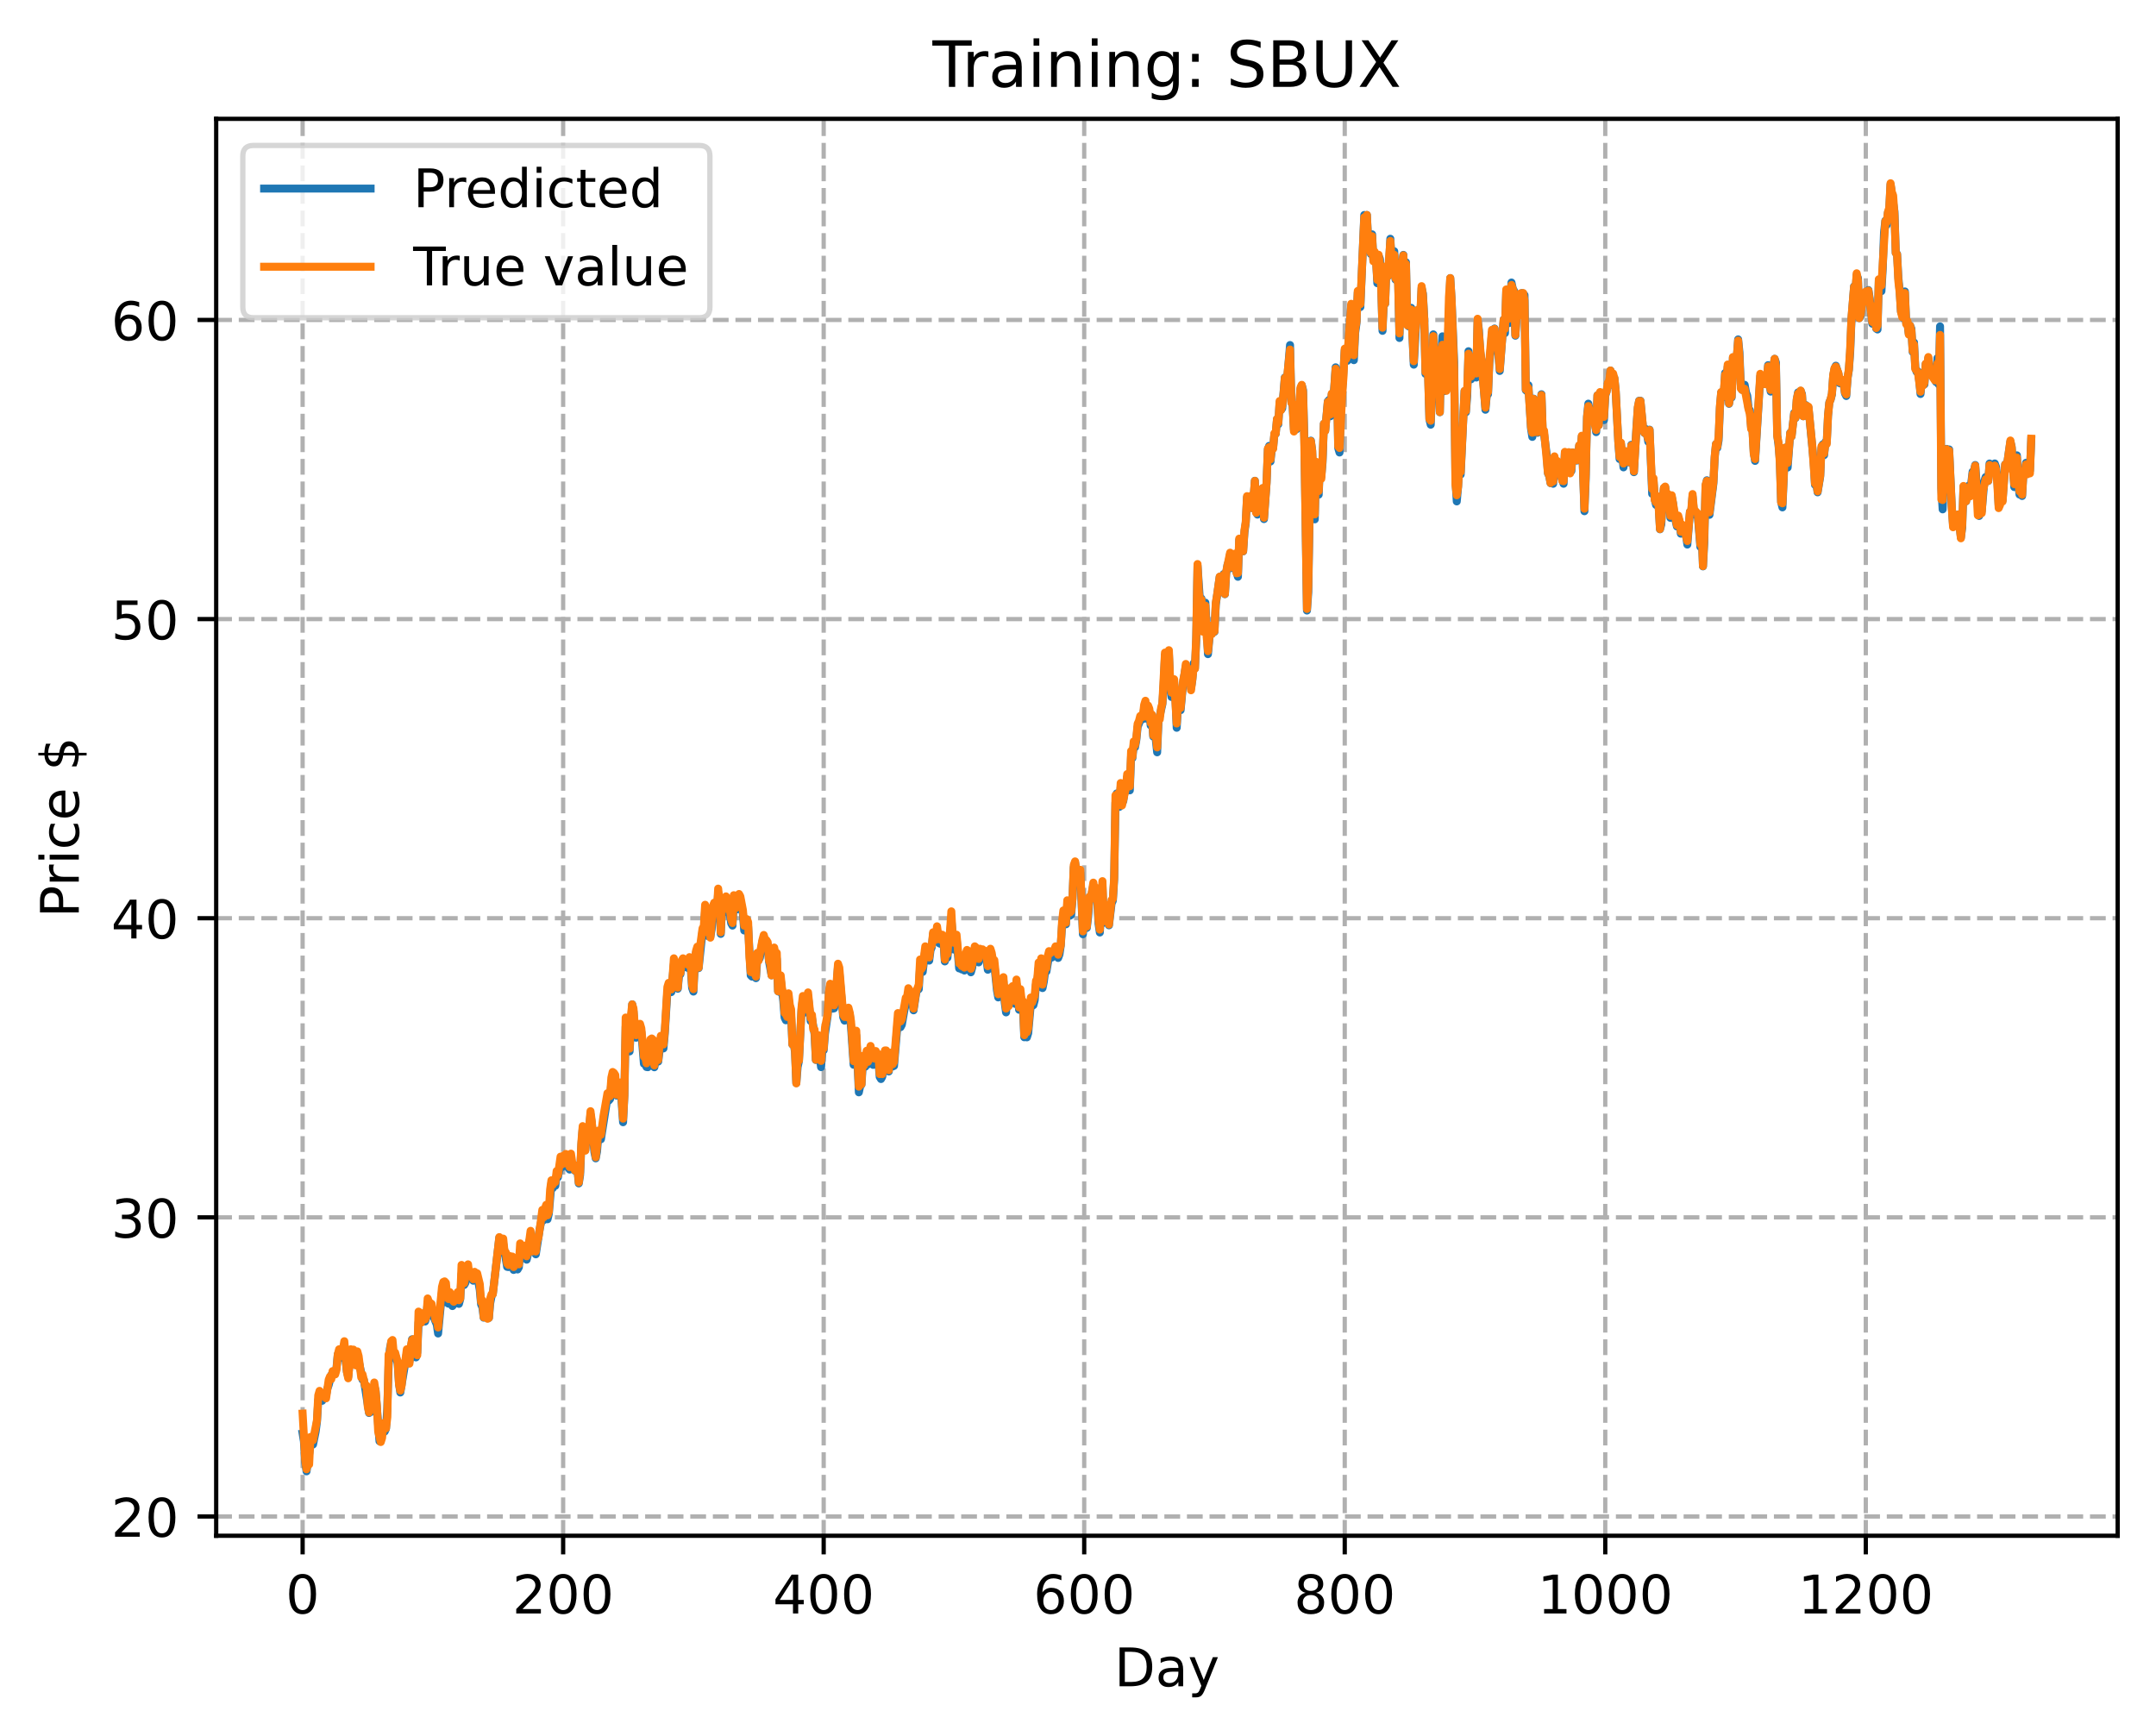 <?xml version="1.0" encoding="utf-8" standalone="no"?>
<!DOCTYPE svg PUBLIC "-//W3C//DTD SVG 1.1//EN"
  "http://www.w3.org/Graphics/SVG/1.1/DTD/svg11.dtd">
<!-- Created with matplotlib (https://matplotlib.org/) -->
<svg height="325.986pt" version="1.1" viewBox="0 0 404.923 325.986" width="404.923pt" xmlns="http://www.w3.org/2000/svg" xmlns:xlink="http://www.w3.org/1999/xlink">
 <defs>
  <style type="text/css">
*{stroke-linecap:butt;stroke-linejoin:round;}
  </style>
 </defs>
 <g id="figure_1">
  <g id="patch_1">
   <path d="M 0 325.986 
L 404.923 325.986 
L 404.923 0 
L 0 0 
z
" style="fill:#ffffff;"/>
  </g>
  <g id="axes_1">
   <g id="patch_2">
    <path d="M 40.603 288.43 
L 397.723 288.43 
L 397.723 22.318 
L 40.603 22.318 
z
" style="fill:#ffffff;"/>
   </g>
   <g id="matplotlib.axis_1">
    <g id="xtick_1">
     <g id="line2d_1">
      <path clip-path="url(#pfe429a5477)" d="M 56.836 288.43 
L 56.836 22.318 
" style="fill:none;stroke:#b0b0b0;stroke-dasharray:2.96,1.28;stroke-dashoffset:0;stroke-width:0.8;"/>
     </g>
     <g id="line2d_2">
      <defs>
       <path d="M 0 0 
L 0 3.5 
" id="mb108eb528f" style="stroke:#000000;stroke-width:0.8;"/>
      </defs>
      <g>
       <use style="stroke:#000000;stroke-width:0.8;" x="56.836" xlink:href="#mb108eb528f" y="288.43"/>
      </g>
     </g>
     <g id="text_1">
      <!-- 0 -->
      <defs>
       <path d="M 31.781 66.406 
Q 24.172 66.406 20.328 58.906 
Q 16.5 51.422 16.5 36.375 
Q 16.5 21.391 20.328 13.891 
Q 24.172 6.391 31.781 6.391 
Q 39.453 6.391 43.281 13.891 
Q 47.125 21.391 47.125 36.375 
Q 47.125 51.422 43.281 58.906 
Q 39.453 66.406 31.781 66.406 
z
M 31.781 74.219 
Q 44.047 74.219 50.516 64.516 
Q 56.984 54.828 56.984 36.375 
Q 56.984 17.969 50.516 8.266 
Q 44.047 -1.422 31.781 -1.422 
Q 19.531 -1.422 13.062 8.266 
Q 6.594 17.969 6.594 36.375 
Q 6.594 54.828 13.062 64.516 
Q 19.531 74.219 31.781 74.219 
z
" id="DejaVuSans-48"/>
      </defs>
      <g transform="translate(53.655 303.029)scale(0.1 -0.1)">
       <use xlink:href="#DejaVuSans-48"/>
      </g>
     </g>
    </g>
    <g id="xtick_2">
     <g id="line2d_3">
      <path clip-path="url(#pfe429a5477)" d="M 105.766 288.43 
L 105.766 22.318 
" style="fill:none;stroke:#b0b0b0;stroke-dasharray:2.96,1.28;stroke-dashoffset:0;stroke-width:0.8;"/>
     </g>
     <g id="line2d_4">
      <g>
       <use style="stroke:#000000;stroke-width:0.8;" x="105.766" xlink:href="#mb108eb528f" y="288.43"/>
      </g>
     </g>
     <g id="text_2">
      <!-- 200 -->
      <defs>
       <path d="M 19.188 8.297 
L 53.609 8.297 
L 53.609 0 
L 7.328 0 
L 7.328 8.297 
Q 12.938 14.109 22.625 23.891 
Q 32.328 33.688 34.812 36.531 
Q 39.547 41.844 41.422 45.531 
Q 43.312 49.219 43.312 52.781 
Q 43.312 58.594 39.234 62.25 
Q 35.156 65.922 28.609 65.922 
Q 23.969 65.922 18.812 64.312 
Q 13.672 62.703 7.812 59.422 
L 7.812 69.391 
Q 13.766 71.781 18.938 73 
Q 24.125 74.219 28.422 74.219 
Q 39.75 74.219 46.484 68.547 
Q 53.219 62.891 53.219 53.422 
Q 53.219 48.922 51.531 44.891 
Q 49.859 40.875 45.406 35.406 
Q 44.188 33.984 37.641 27.219 
Q 31.109 20.453 19.188 8.297 
z
" id="DejaVuSans-50"/>
      </defs>
      <g transform="translate(96.223 303.029)scale(0.1 -0.1)">
       <use xlink:href="#DejaVuSans-50"/>
       <use x="63.623" xlink:href="#DejaVuSans-48"/>
       <use x="127.246" xlink:href="#DejaVuSans-48"/>
      </g>
     </g>
    </g>
    <g id="xtick_3">
     <g id="line2d_5">
      <path clip-path="url(#pfe429a5477)" d="M 154.697 288.43 
L 154.697 22.318 
" style="fill:none;stroke:#b0b0b0;stroke-dasharray:2.96,1.28;stroke-dashoffset:0;stroke-width:0.8;"/>
     </g>
     <g id="line2d_6">
      <g>
       <use style="stroke:#000000;stroke-width:0.8;" x="154.697" xlink:href="#mb108eb528f" y="288.43"/>
      </g>
     </g>
     <g id="text_3">
      <!-- 400 -->
      <defs>
       <path d="M 37.797 64.312 
L 12.891 25.391 
L 37.797 25.391 
z
M 35.203 72.906 
L 47.609 72.906 
L 47.609 25.391 
L 58.016 25.391 
L 58.016 17.188 
L 47.609 17.188 
L 47.609 0 
L 37.797 0 
L 37.797 17.188 
L 4.891 17.188 
L 4.891 26.703 
z
" id="DejaVuSans-52"/>
      </defs>
      <g transform="translate(145.153 303.029)scale(0.1 -0.1)">
       <use xlink:href="#DejaVuSans-52"/>
       <use x="63.623" xlink:href="#DejaVuSans-48"/>
       <use x="127.246" xlink:href="#DejaVuSans-48"/>
      </g>
     </g>
    </g>
    <g id="xtick_4">
     <g id="line2d_7">
      <path clip-path="url(#pfe429a5477)" d="M 203.628 288.43 
L 203.628 22.318 
" style="fill:none;stroke:#b0b0b0;stroke-dasharray:2.96,1.28;stroke-dashoffset:0;stroke-width:0.8;"/>
     </g>
     <g id="line2d_8">
      <g>
       <use style="stroke:#000000;stroke-width:0.8;" x="203.628" xlink:href="#mb108eb528f" y="288.43"/>
      </g>
     </g>
     <g id="text_4">
      <!-- 600 -->
      <defs>
       <path d="M 33.016 40.375 
Q 26.375 40.375 22.484 35.828 
Q 18.609 31.297 18.609 23.391 
Q 18.609 15.531 22.484 10.953 
Q 26.375 6.391 33.016 6.391 
Q 39.656 6.391 43.531 10.953 
Q 47.406 15.531 47.406 23.391 
Q 47.406 31.297 43.531 35.828 
Q 39.656 40.375 33.016 40.375 
z
M 52.594 71.297 
L 52.594 62.312 
Q 48.875 64.062 45.094 64.984 
Q 41.312 65.922 37.594 65.922 
Q 27.828 65.922 22.672 59.328 
Q 17.531 52.734 16.797 39.406 
Q 19.672 43.656 24.016 45.922 
Q 28.375 48.188 33.594 48.188 
Q 44.578 48.188 50.953 41.516 
Q 57.328 34.859 57.328 23.391 
Q 57.328 12.156 50.688 5.359 
Q 44.047 -1.422 33.016 -1.422 
Q 20.359 -1.422 13.672 8.266 
Q 6.984 17.969 6.984 36.375 
Q 6.984 53.656 15.188 63.938 
Q 23.391 74.219 37.203 74.219 
Q 40.922 74.219 44.703 73.484 
Q 48.484 72.75 52.594 71.297 
z
" id="DejaVuSans-54"/>
      </defs>
      <g transform="translate(194.084 303.029)scale(0.1 -0.1)">
       <use xlink:href="#DejaVuSans-54"/>
       <use x="63.623" xlink:href="#DejaVuSans-48"/>
       <use x="127.246" xlink:href="#DejaVuSans-48"/>
      </g>
     </g>
    </g>
    <g id="xtick_5">
     <g id="line2d_9">
      <path clip-path="url(#pfe429a5477)" d="M 252.558 288.43 
L 252.558 22.318 
" style="fill:none;stroke:#b0b0b0;stroke-dasharray:2.96,1.28;stroke-dashoffset:0;stroke-width:0.8;"/>
     </g>
     <g id="line2d_10">
      <g>
       <use style="stroke:#000000;stroke-width:0.8;" x="252.558" xlink:href="#mb108eb528f" y="288.43"/>
      </g>
     </g>
     <g id="text_5">
      <!-- 800 -->
      <defs>
       <path d="M 31.781 34.625 
Q 24.75 34.625 20.719 30.859 
Q 16.703 27.094 16.703 20.516 
Q 16.703 13.922 20.719 10.156 
Q 24.75 6.391 31.781 6.391 
Q 38.812 6.391 42.859 10.172 
Q 46.922 13.969 46.922 20.516 
Q 46.922 27.094 42.891 30.859 
Q 38.875 34.625 31.781 34.625 
z
M 21.922 38.812 
Q 15.578 40.375 12.031 44.719 
Q 8.5 49.078 8.5 55.328 
Q 8.5 64.062 14.719 69.141 
Q 20.953 74.219 31.781 74.219 
Q 42.672 74.219 48.875 69.141 
Q 55.078 64.062 55.078 55.328 
Q 55.078 49.078 51.531 44.719 
Q 48 40.375 41.703 38.812 
Q 48.828 37.156 52.797 32.312 
Q 56.781 27.484 56.781 20.516 
Q 56.781 9.906 50.312 4.234 
Q 43.844 -1.422 31.781 -1.422 
Q 19.734 -1.422 13.25 4.234 
Q 6.781 9.906 6.781 20.516 
Q 6.781 27.484 10.781 32.312 
Q 14.797 37.156 21.922 38.812 
z
M 18.312 54.391 
Q 18.312 48.734 21.844 45.562 
Q 25.391 42.391 31.781 42.391 
Q 38.141 42.391 41.719 45.562 
Q 45.312 48.734 45.312 54.391 
Q 45.312 60.062 41.719 63.234 
Q 38.141 66.406 31.781 66.406 
Q 25.391 66.406 21.844 63.234 
Q 18.312 60.062 18.312 54.391 
z
" id="DejaVuSans-56"/>
      </defs>
      <g transform="translate(243.015 303.029)scale(0.1 -0.1)">
       <use xlink:href="#DejaVuSans-56"/>
       <use x="63.623" xlink:href="#DejaVuSans-48"/>
       <use x="127.246" xlink:href="#DejaVuSans-48"/>
      </g>
     </g>
    </g>
    <g id="xtick_6">
     <g id="line2d_11">
      <path clip-path="url(#pfe429a5477)" d="M 301.489 288.43 
L 301.489 22.318 
" style="fill:none;stroke:#b0b0b0;stroke-dasharray:2.96,1.28;stroke-dashoffset:0;stroke-width:0.8;"/>
     </g>
     <g id="line2d_12">
      <g>
       <use style="stroke:#000000;stroke-width:0.8;" x="301.489" xlink:href="#mb108eb528f" y="288.43"/>
      </g>
     </g>
     <g id="text_6">
      <!-- 1000 -->
      <defs>
       <path d="M 12.406 8.297 
L 28.516 8.297 
L 28.516 63.922 
L 10.984 60.406 
L 10.984 69.391 
L 28.422 72.906 
L 38.281 72.906 
L 38.281 8.297 
L 54.391 8.297 
L 54.391 0 
L 12.406 0 
z
" id="DejaVuSans-49"/>
      </defs>
      <g transform="translate(288.764 303.029)scale(0.1 -0.1)">
       <use xlink:href="#DejaVuSans-49"/>
       <use x="63.623" xlink:href="#DejaVuSans-48"/>
       <use x="127.246" xlink:href="#DejaVuSans-48"/>
       <use x="190.869" xlink:href="#DejaVuSans-48"/>
      </g>
     </g>
    </g>
    <g id="xtick_7">
     <g id="line2d_13">
      <path clip-path="url(#pfe429a5477)" d="M 350.419 288.43 
L 350.419 22.318 
" style="fill:none;stroke:#b0b0b0;stroke-dasharray:2.96,1.28;stroke-dashoffset:0;stroke-width:0.8;"/>
     </g>
     <g id="line2d_14">
      <g>
       <use style="stroke:#000000;stroke-width:0.8;" x="350.419" xlink:href="#mb108eb528f" y="288.43"/>
      </g>
     </g>
     <g id="text_7">
      <!-- 1200 -->
      <g transform="translate(337.694 303.029)scale(0.1 -0.1)">
       <use xlink:href="#DejaVuSans-49"/>
       <use x="63.623" xlink:href="#DejaVuSans-50"/>
       <use x="127.246" xlink:href="#DejaVuSans-48"/>
       <use x="190.869" xlink:href="#DejaVuSans-48"/>
      </g>
     </g>
    </g>
    <g id="text_8">
     <!-- Day -->
     <defs>
      <path d="M 19.672 64.797 
L 19.672 8.109 
L 31.594 8.109 
Q 46.688 8.109 53.688 14.938 
Q 60.688 21.781 60.688 36.531 
Q 60.688 51.172 53.688 57.984 
Q 46.688 64.797 31.594 64.797 
z
M 9.812 72.906 
L 30.078 72.906 
Q 51.266 72.906 61.172 64.094 
Q 71.094 55.281 71.094 36.531 
Q 71.094 17.672 61.125 8.828 
Q 51.172 0 30.078 0 
L 9.812 0 
z
" id="DejaVuSans-68"/>
      <path d="M 34.281 27.484 
Q 23.391 27.484 19.188 25 
Q 14.984 22.516 14.984 16.5 
Q 14.984 11.719 18.141 8.906 
Q 21.297 6.109 26.703 6.109 
Q 34.188 6.109 38.703 11.406 
Q 43.219 16.703 43.219 25.484 
L 43.219 27.484 
z
M 52.203 31.203 
L 52.203 0 
L 43.219 0 
L 43.219 8.297 
Q 40.141 3.328 35.547 0.953 
Q 30.953 -1.422 24.312 -1.422 
Q 15.922 -1.422 10.953 3.297 
Q 6 8.016 6 15.922 
Q 6 25.141 12.172 29.828 
Q 18.359 34.516 30.609 34.516 
L 43.219 34.516 
L 43.219 35.406 
Q 43.219 41.609 39.141 45 
Q 35.062 48.391 27.688 48.391 
Q 23 48.391 18.547 47.266 
Q 14.109 46.141 10.016 43.891 
L 10.016 52.203 
Q 14.938 54.109 19.578 55.047 
Q 24.219 56 28.609 56 
Q 40.484 56 46.344 49.844 
Q 52.203 43.703 52.203 31.203 
z
" id="DejaVuSans-97"/>
      <path d="M 32.172 -5.078 
Q 28.375 -14.844 24.75 -17.812 
Q 21.141 -20.797 15.094 -20.797 
L 7.906 -20.797 
L 7.906 -13.281 
L 13.188 -13.281 
Q 16.891 -13.281 18.938 -11.516 
Q 21 -9.766 23.484 -3.219 
L 25.094 0.875 
L 2.984 54.688 
L 12.5 54.688 
L 29.594 11.922 
L 46.688 54.688 
L 56.203 54.688 
z
" id="DejaVuSans-121"/>
     </defs>
     <g transform="translate(209.29 316.707)scale(0.1 -0.1)">
      <use xlink:href="#DejaVuSans-68"/>
      <use x="77.002" xlink:href="#DejaVuSans-97"/>
      <use x="138.281" xlink:href="#DejaVuSans-121"/>
     </g>
    </g>
   </g>
   <g id="matplotlib.axis_2">
    <g id="ytick_1">
     <g id="line2d_15">
      <path clip-path="url(#pfe429a5477)" d="M 40.603 284.821 
L 397.723 284.821 
" style="fill:none;stroke:#b0b0b0;stroke-dasharray:2.96,1.28;stroke-dashoffset:0;stroke-width:0.8;"/>
     </g>
     <g id="line2d_16">
      <defs>
       <path d="M 0 0 
L -3.5 0 
" id="m95a02d41a3" style="stroke:#000000;stroke-width:0.8;"/>
      </defs>
      <g>
       <use style="stroke:#000000;stroke-width:0.8;" x="40.603" xlink:href="#m95a02d41a3" y="284.821"/>
      </g>
     </g>
     <g id="text_9">
      <!-- 20 -->
      <g transform="translate(20.878 288.62)scale(0.1 -0.1)">
       <use xlink:href="#DejaVuSans-50"/>
       <use x="63.623" xlink:href="#DejaVuSans-48"/>
      </g>
     </g>
    </g>
    <g id="ytick_2">
     <g id="line2d_17">
      <path clip-path="url(#pfe429a5477)" d="M 40.603 228.638 
L 397.723 228.638 
" style="fill:none;stroke:#b0b0b0;stroke-dasharray:2.96,1.28;stroke-dashoffset:0;stroke-width:0.8;"/>
     </g>
     <g id="line2d_18">
      <g>
       <use style="stroke:#000000;stroke-width:0.8;" x="40.603" xlink:href="#m95a02d41a3" y="228.638"/>
      </g>
     </g>
     <g id="text_10">
      <!-- 30 -->
      <defs>
       <path d="M 40.578 39.312 
Q 47.656 37.797 51.625 33 
Q 55.609 28.219 55.609 21.188 
Q 55.609 10.406 48.188 4.484 
Q 40.766 -1.422 27.094 -1.422 
Q 22.516 -1.422 17.656 -0.516 
Q 12.797 0.391 7.625 2.203 
L 7.625 11.719 
Q 11.719 9.328 16.594 8.109 
Q 21.484 6.891 26.812 6.891 
Q 36.078 6.891 40.938 10.547 
Q 45.797 14.203 45.797 21.188 
Q 45.797 27.641 41.281 31.266 
Q 36.766 34.906 28.719 34.906 
L 20.219 34.906 
L 20.219 43.016 
L 29.109 43.016 
Q 36.375 43.016 40.234 45.922 
Q 44.094 48.828 44.094 54.297 
Q 44.094 59.906 40.109 62.906 
Q 36.141 65.922 28.719 65.922 
Q 24.656 65.922 20.016 65.031 
Q 15.375 64.156 9.812 62.312 
L 9.812 71.094 
Q 15.438 72.656 20.344 73.438 
Q 25.25 74.219 29.594 74.219 
Q 40.828 74.219 47.359 69.109 
Q 53.906 64.016 53.906 55.328 
Q 53.906 49.266 50.438 45.094 
Q 46.969 40.922 40.578 39.312 
z
" id="DejaVuSans-51"/>
      </defs>
      <g transform="translate(20.878 232.437)scale(0.1 -0.1)">
       <use xlink:href="#DejaVuSans-51"/>
       <use x="63.623" xlink:href="#DejaVuSans-48"/>
      </g>
     </g>
    </g>
    <g id="ytick_3">
     <g id="line2d_19">
      <path clip-path="url(#pfe429a5477)" d="M 40.603 172.455 
L 397.723 172.455 
" style="fill:none;stroke:#b0b0b0;stroke-dasharray:2.96,1.28;stroke-dashoffset:0;stroke-width:0.8;"/>
     </g>
     <g id="line2d_20">
      <g>
       <use style="stroke:#000000;stroke-width:0.8;" x="40.603" xlink:href="#m95a02d41a3" y="172.455"/>
      </g>
     </g>
     <g id="text_11">
      <!-- 40 -->
      <g transform="translate(20.878 176.254)scale(0.1 -0.1)">
       <use xlink:href="#DejaVuSans-52"/>
       <use x="63.623" xlink:href="#DejaVuSans-48"/>
      </g>
     </g>
    </g>
    <g id="ytick_4">
     <g id="line2d_21">
      <path clip-path="url(#pfe429a5477)" d="M 40.603 116.272 
L 397.723 116.272 
" style="fill:none;stroke:#b0b0b0;stroke-dasharray:2.96,1.28;stroke-dashoffset:0;stroke-width:0.8;"/>
     </g>
     <g id="line2d_22">
      <g>
       <use style="stroke:#000000;stroke-width:0.8;" x="40.603" xlink:href="#m95a02d41a3" y="116.272"/>
      </g>
     </g>
     <g id="text_12">
      <!-- 50 -->
      <defs>
       <path d="M 10.797 72.906 
L 49.516 72.906 
L 49.516 64.594 
L 19.828 64.594 
L 19.828 46.734 
Q 21.969 47.469 24.109 47.828 
Q 26.266 48.188 28.422 48.188 
Q 40.625 48.188 47.75 41.5 
Q 54.891 34.812 54.891 23.391 
Q 54.891 11.625 47.562 5.094 
Q 40.234 -1.422 26.906 -1.422 
Q 22.312 -1.422 17.547 -0.641 
Q 12.797 0.141 7.719 1.703 
L 7.719 11.625 
Q 12.109 9.234 16.797 8.062 
Q 21.484 6.891 26.703 6.891 
Q 35.156 6.891 40.078 11.328 
Q 45.016 15.766 45.016 23.391 
Q 45.016 31 40.078 35.438 
Q 35.156 39.891 26.703 39.891 
Q 22.75 39.891 18.812 39.016 
Q 14.891 38.141 10.797 36.281 
z
" id="DejaVuSans-53"/>
      </defs>
      <g transform="translate(20.878 120.072)scale(0.1 -0.1)">
       <use xlink:href="#DejaVuSans-53"/>
       <use x="63.623" xlink:href="#DejaVuSans-48"/>
      </g>
     </g>
    </g>
    <g id="ytick_5">
     <g id="line2d_23">
      <path clip-path="url(#pfe429a5477)" d="M 40.603 60.09 
L 397.723 60.09 
" style="fill:none;stroke:#b0b0b0;stroke-dasharray:2.96,1.28;stroke-dashoffset:0;stroke-width:0.8;"/>
     </g>
     <g id="line2d_24">
      <g>
       <use style="stroke:#000000;stroke-width:0.8;" x="40.603" xlink:href="#m95a02d41a3" y="60.09"/>
      </g>
     </g>
     <g id="text_13">
      <!-- 60 -->
      <g transform="translate(20.878 63.889)scale(0.1 -0.1)">
       <use xlink:href="#DejaVuSans-54"/>
       <use x="63.623" xlink:href="#DejaVuSans-48"/>
      </g>
     </g>
    </g>
    <g id="text_14">
     <!-- Price $ -->
     <defs>
      <path d="M 19.672 64.797 
L 19.672 37.406 
L 32.078 37.406 
Q 38.969 37.406 42.719 40.969 
Q 46.484 44.531 46.484 51.125 
Q 46.484 57.672 42.719 61.234 
Q 38.969 64.797 32.078 64.797 
z
M 9.812 72.906 
L 32.078 72.906 
Q 44.344 72.906 50.609 67.359 
Q 56.891 61.812 56.891 51.125 
Q 56.891 40.328 50.609 34.812 
Q 44.344 29.297 32.078 29.297 
L 19.672 29.297 
L 19.672 0 
L 9.812 0 
z
" id="DejaVuSans-80"/>
      <path d="M 41.109 46.297 
Q 39.594 47.172 37.812 47.578 
Q 36.031 48 33.891 48 
Q 26.266 48 22.188 43.047 
Q 18.109 38.094 18.109 28.812 
L 18.109 0 
L 9.078 0 
L 9.078 54.688 
L 18.109 54.688 
L 18.109 46.188 
Q 20.953 51.172 25.484 53.578 
Q 30.031 56 36.531 56 
Q 37.453 56 38.578 55.875 
Q 39.703 55.766 41.062 55.516 
z
" id="DejaVuSans-114"/>
      <path d="M 9.422 54.688 
L 18.406 54.688 
L 18.406 0 
L 9.422 0 
z
M 9.422 75.984 
L 18.406 75.984 
L 18.406 64.594 
L 9.422 64.594 
z
" id="DejaVuSans-105"/>
      <path d="M 48.781 52.594 
L 48.781 44.188 
Q 44.969 46.297 41.141 47.344 
Q 37.312 48.391 33.406 48.391 
Q 24.656 48.391 19.812 42.844 
Q 14.984 37.312 14.984 27.297 
Q 14.984 17.281 19.812 11.734 
Q 24.656 6.203 33.406 6.203 
Q 37.312 6.203 41.141 7.25 
Q 44.969 8.297 48.781 10.406 
L 48.781 2.094 
Q 45.016 0.344 40.984 -0.531 
Q 36.969 -1.422 32.422 -1.422 
Q 20.062 -1.422 12.781 6.344 
Q 5.516 14.109 5.516 27.297 
Q 5.516 40.672 12.859 48.328 
Q 20.219 56 33.016 56 
Q 37.156 56 41.109 55.141 
Q 45.062 54.297 48.781 52.594 
z
" id="DejaVuSans-99"/>
      <path d="M 56.203 29.594 
L 56.203 25.203 
L 14.891 25.203 
Q 15.484 15.922 20.484 11.062 
Q 25.484 6.203 34.422 6.203 
Q 39.594 6.203 44.453 7.469 
Q 49.312 8.734 54.109 11.281 
L 54.109 2.781 
Q 49.266 0.734 44.188 -0.344 
Q 39.109 -1.422 33.891 -1.422 
Q 20.797 -1.422 13.156 6.188 
Q 5.516 13.812 5.516 26.812 
Q 5.516 40.234 12.766 48.109 
Q 20.016 56 32.328 56 
Q 43.359 56 49.781 48.891 
Q 56.203 41.797 56.203 29.594 
z
M 47.219 32.234 
Q 47.125 39.594 43.094 43.984 
Q 39.062 48.391 32.422 48.391 
Q 24.906 48.391 20.391 44.141 
Q 15.875 39.891 15.188 32.172 
z
" id="DejaVuSans-101"/>
      <path id="DejaVuSans-32"/>
      <path d="M 33.797 -14.703 
L 28.906 -14.703 
L 28.859 0 
Q 23.734 0.094 18.609 1.188 
Q 13.484 2.297 8.297 4.5 
L 8.297 13.281 
Q 13.281 10.156 18.375 8.562 
Q 23.484 6.984 28.906 6.938 
L 28.906 29.203 
Q 18.109 30.953 13.203 35.156 
Q 8.297 39.359 8.297 46.688 
Q 8.297 54.641 13.625 59.219 
Q 18.953 63.812 28.906 64.5 
L 28.906 75.984 
L 33.797 75.984 
L 33.797 64.656 
Q 38.328 64.453 42.578 63.688 
Q 46.828 62.938 50.875 61.625 
L 50.875 53.078 
Q 46.828 55.125 42.547 56.25 
Q 38.281 57.375 33.797 57.562 
L 33.797 36.719 
Q 44.875 35.016 50.094 30.609 
Q 55.328 26.219 55.328 18.609 
Q 55.328 10.359 49.781 5.594 
Q 44.234 0.828 33.797 0.094 
z
M 28.906 37.594 
L 28.906 57.625 
Q 23.25 56.984 20.266 54.391 
Q 17.281 51.812 17.281 47.516 
Q 17.281 43.312 20.031 40.969 
Q 22.797 38.625 28.906 37.594 
z
M 33.797 28.219 
L 33.797 7.078 
Q 39.984 7.906 43.141 10.594 
Q 46.297 13.281 46.297 17.672 
Q 46.297 21.969 43.281 24.5 
Q 40.281 27.047 33.797 28.219 
z
" id="DejaVuSans-36"/>
     </defs>
     <g transform="translate(14.798 172.342)rotate(-90)scale(0.1 -0.1)">
      <use xlink:href="#DejaVuSans-80"/>
      <use x="58.553" xlink:href="#DejaVuSans-114"/>
      <use x="99.666" xlink:href="#DejaVuSans-105"/>
      <use x="127.449" xlink:href="#DejaVuSans-99"/>
      <use x="182.43" xlink:href="#DejaVuSans-101"/>
      <use x="243.953" xlink:href="#DejaVuSans-32"/>
      <use x="275.74" xlink:href="#DejaVuSans-36"/>
     </g>
    </g>
   </g>
   <g id="line2d_25">
    <path clip-path="url(#pfe429a5477)" d="M 56.836 269.234 
L 57.081 270.705 
L 57.325 274.517 
L 57.57 276.334 
L 58.304 271.505 
L 58.793 271.287 
L 59.282 268.881 
L 59.527 267.02 
L 59.772 263.015 
L 60.016 262.115 
L 60.506 263.09 
L 60.75 262.318 
L 60.995 262.327 
L 61.24 262.114 
L 61.484 260.804 
L 61.729 260.129 
L 62.218 258.222 
L 62.463 257.888 
L 62.708 258.149 
L 62.952 257.733 
L 63.197 256.912 
L 63.441 254.377 
L 63.686 254.746 
L 64.175 254.983 
L 64.665 253.273 
L 65.154 257.619 
L 65.399 258.56 
L 65.888 253.708 
L 66.133 253.731 
L 66.622 255.931 
L 67.111 255.176 
L 67.356 255.483 
L 68.09 259.124 
L 68.335 259.143 
L 69.313 265.378 
L 69.558 264.917 
L 69.802 265.138 
L 70.292 260.339 
L 70.536 261.131 
L 71.27 270.669 
L 71.515 270.364 
L 71.76 269.235 
L 72.249 268.863 
L 72.494 268.323 
L 72.738 264.556 
L 72.983 256.483 
L 73.228 253.301 
L 73.472 252.142 
L 73.962 254.383 
L 74.206 254.397 
L 74.696 256.041 
L 74.94 259.878 
L 75.185 261.529 
L 76.408 254.183 
L 76.897 255.732 
L 77.387 251.542 
L 77.631 251.604 
L 77.876 252.115 
L 78.121 254.936 
L 78.365 254.01 
L 78.61 248.361 
L 78.855 247.326 
L 79.099 248.386 
L 79.344 247.377 
L 79.589 248.101 
L 79.833 248.2 
L 80.078 247.423 
L 80.323 244.617 
L 82.035 248.779 
L 82.28 250.448 
L 83.014 242.674 
L 83.258 242.419 
L 83.503 241.782 
L 83.748 242.484 
L 83.992 244.67 
L 84.237 244.847 
L 84.482 243.438 
L 84.726 243.948 
L 84.971 245.295 
L 85.216 244.985 
L 85.46 244.397 
L 85.705 244.301 
L 85.95 243.893 
L 86.194 244.883 
L 86.439 243.976 
L 86.684 239.275 
L 86.928 239.614 
L 87.173 241.338 
L 87.417 240.922 
L 87.907 238.267 
L 88.151 239.986 
L 88.396 239.985 
L 88.641 240.12 
L 88.885 240.535 
L 89.13 239.538 
L 89.619 239.993 
L 89.864 240.902 
L 90.109 242.257 
L 90.353 244.962 
L 90.598 245.524 
L 90.843 247.476 
L 91.087 247.122 
L 91.332 246.007 
L 91.577 247.565 
L 91.821 247.526 
L 92.066 244.767 
L 92.311 243.48 
L 92.555 242.992 
L 93.044 238.825 
L 93.778 232.435 
L 94.023 233.624 
L 94.268 233.739 
L 94.512 233.599 
L 95.246 237.928 
L 95.491 237.971 
L 95.736 237.469 
L 95.98 237.591 
L 96.225 237.322 
L 96.47 238.511 
L 96.714 238.278 
L 96.959 237.55 
L 97.204 238.421 
L 97.448 238.007 
L 97.693 234.943 
L 97.938 235.561 
L 98.182 234.947 
L 98.427 235.149 
L 98.672 235.172 
L 98.916 236.585 
L 99.161 235.556 
L 99.405 233.212 
L 99.65 232.332 
L 99.895 234.908 
L 100.139 233.954 
L 100.384 234.392 
L 100.629 235.578 
L 101.363 230.853 
L 101.852 228.427 
L 102.097 229.171 
L 102.586 227.328 
L 102.831 228.99 
L 103.075 227.957 
L 103.565 222.281 
L 103.809 223.154 
L 104.054 222.627 
L 104.299 222.701 
L 104.543 220.759 
L 104.788 221.098 
L 105.277 218.513 
L 105.522 219.224 
L 105.766 218.132 
L 106.011 218.92 
L 106.256 218.007 
L 106.5 217.835 
L 106.745 219.335 
L 106.99 219.661 
L 107.234 218.032 
L 107.479 219.189 
L 107.724 219.662 
L 107.968 219.87 
L 108.458 219.716 
L 108.702 222.261 
L 108.947 220.711 
L 109.192 214.999 
L 109.436 211.949 
L 109.926 215.975 
L 110.17 213.032 
L 110.415 212.805 
L 110.66 211.824 
L 110.904 209.311 
L 111.149 210.932 
L 111.638 216.38 
L 111.883 217.55 
L 112.127 216.278 
L 112.372 213.18 
L 112.617 213.427 
L 112.861 213.966 
L 114.085 206.149 
L 114.329 206.701 
L 114.574 206.42 
L 114.819 203.284 
L 115.063 202.054 
L 115.308 202.291 
L 115.553 202.901 
L 115.797 205.761 
L 116.042 205.682 
L 116.287 204.416 
L 116.531 203.894 
L 117.02 210.768 
L 117.265 205.758 
L 117.51 192.803 
L 117.754 193.368 
L 117.999 196.136 
L 118.244 197.475 
L 118.733 188.63 
L 118.978 189.956 
L 119.222 193.253 
L 119.467 194.893 
L 119.712 193.365 
L 119.956 192.952 
L 120.201 193.107 
L 120.446 193.774 
L 120.935 199.786 
L 121.18 199.7 
L 121.424 200.396 
L 121.669 200.432 
L 121.914 199.494 
L 122.158 196.249 
L 122.403 195.479 
L 122.648 196.119 
L 122.892 200.445 
L 123.381 197.728 
L 123.626 199.376 
L 124.115 195.266 
L 124.36 195.455 
L 124.605 196.906 
L 124.849 194.161 
L 125.339 186.292 
L 125.583 185.308 
L 126.073 186.331 
L 126.562 181.106 
L 127.296 185.698 
L 127.541 183.077 
L 127.785 182.983 
L 128.03 181.332 
L 128.275 180.56 
L 128.519 181.663 
L 129.008 180.937 
L 129.253 181.822 
L 129.498 180.728 
L 129.742 181.936 
L 129.987 185.554 
L 130.232 186.233 
L 130.476 181.375 
L 130.721 178.914 
L 130.966 178.757 
L 131.21 181.833 
L 131.944 174.921 
L 132.189 174.729 
L 132.434 171.109 
L 132.678 172.785 
L 132.923 175.784 
L 133.168 173.961 
L 133.412 175.935 
L 133.657 174.518 
L 133.902 171.119 
L 134.146 169.755 
L 134.391 171.972 
L 134.636 171.573 
L 134.88 167.644 
L 135.125 169.745 
L 135.369 175.398 
L 135.614 170.069 
L 135.859 169.756 
L 136.103 171.358 
L 136.348 169.246 
L 136.837 169.822 
L 137.327 173.413 
L 137.571 173.839 
L 137.816 169.066 
L 138.061 169.183 
L 138.305 170.825 
L 138.795 168.114 
L 139.039 168.948 
L 139.529 171.642 
L 139.773 174.757 
L 140.018 174.179 
L 140.263 173.261 
L 140.507 174.046 
L 140.996 183.186 
L 141.241 183.422 
L 141.486 182.839 
L 141.975 183.71 
L 142.22 180.089 
L 142.464 180.344 
L 142.709 179.899 
L 143.198 176.771 
L 143.443 176.208 
L 144.177 177.39 
L 144.422 180.53 
L 144.911 183.176 
L 145.4 178.545 
L 145.89 180.107 
L 146.134 186.179 
L 146.379 186.291 
L 146.624 183.962 
L 147.113 188.02 
L 147.357 191.12 
L 147.602 191.623 
L 147.847 191.425 
L 148.091 187.608 
L 148.581 190.726 
L 148.825 196.177 
L 149.07 195.908 
L 149.315 197.633 
L 149.559 203.403 
L 149.804 200.378 
L 150.049 199.288 
L 150.538 189.582 
L 150.783 187.749 
L 151.027 188.342 
L 151.272 190.152 
L 151.761 187.01 
L 152.251 191.76 
L 152.495 191.222 
L 152.984 194.209 
L 153.229 199.077 
L 153.718 195.327 
L 153.963 198.629 
L 154.208 200.42 
L 154.452 197.064 
L 154.697 197.245 
L 154.942 194.146 
L 155.431 190.86 
L 155.676 186.579 
L 155.92 185.102 
L 156.165 188.188 
L 156.41 189.438 
L 156.654 189.382 
L 156.899 188.086 
L 157.388 181.499 
L 157.633 182.625 
L 158.367 191.062 
L 158.612 191.684 
L 158.856 190.893 
L 159.101 191.133 
L 159.345 190.035 
L 159.59 190.436 
L 159.835 192.912 
L 160.324 199.979 
L 160.813 194.513 
L 161.303 205.155 
L 161.547 204.01 
L 161.792 203.702 
L 162.037 199.921 
L 162.281 200.389 
L 162.526 200.328 
L 162.771 198.654 
L 163.015 199.908 
L 163.505 197.13 
L 163.994 200.002 
L 164.483 199.002 
L 164.972 199.265 
L 165.217 202.26 
L 165.462 202.656 
L 165.706 202.224 
L 166.196 197.79 
L 166.44 198.376 
L 166.685 200.659 
L 166.93 201.239 
L 167.174 198.824 
L 167.419 198.297 
L 167.664 200.296 
L 167.908 200.183 
L 168.642 191.449 
L 169.132 192.917 
L 169.376 192.463 
L 169.866 189.648 
L 170.11 188.563 
L 170.355 188.357 
L 170.6 186.77 
L 170.844 187.051 
L 171.089 188.451 
L 171.333 188.267 
L 171.578 189.75 
L 172.067 186.49 
L 172.312 185.88 
L 172.557 185.774 
L 172.801 181.455 
L 173.046 182.231 
L 173.291 182.544 
L 173.78 178.42 
L 174.025 178.523 
L 174.269 179.2 
L 174.514 180.415 
L 174.759 178.469 
L 175.003 177.894 
L 175.248 175.402 
L 175.737 176.883 
L 175.982 174.772 
L 176.227 175.437 
L 176.471 177.201 
L 176.716 177.28 
L 176.96 176.272 
L 177.205 177.022 
L 177.45 180.567 
L 177.694 179.686 
L 177.939 179.856 
L 178.184 177.102 
L 178.428 175.643 
L 178.673 172.698 
L 179.162 178.344 
L 179.652 176.296 
L 180.141 181.876 
L 180.386 180.597 
L 180.63 182.07 
L 180.875 181.75 
L 181.12 182.277 
L 181.364 179.974 
L 181.609 179.052 
L 181.854 179.286 
L 182.343 182.609 
L 182.588 181.747 
L 183.077 178.343 
L 183.321 178.715 
L 183.566 180.369 
L 183.811 180.748 
L 184.055 178.879 
L 184.3 178.875 
L 185.034 179.297 
L 185.279 180.185 
L 185.523 182.13 
L 185.768 181.105 
L 186.013 178.695 
L 186.747 181.186 
L 187.236 185.975 
L 187.481 187.328 
L 187.97 186.232 
L 188.459 184.302 
L 188.704 188.313 
L 188.948 190.14 
L 189.193 186.635 
L 189.438 188.709 
L 189.682 186.907 
L 189.927 185.967 
L 190.172 185.61 
L 190.416 188.051 
L 190.661 188.541 
L 190.906 184.83 
L 191.15 186.476 
L 191.395 189.644 
L 191.64 186.979 
L 192.129 189.202 
L 192.374 194.81 
L 192.618 194.403 
L 192.863 194.826 
L 193.108 194.039 
L 193.597 188.582 
L 193.842 188.944 
L 194.086 188.781 
L 194.331 187.842 
L 194.575 184.913 
L 194.82 184.289 
L 195.065 181.89 
L 195.309 182.543 
L 195.554 181.963 
L 195.799 185.574 
L 196.043 184.363 
L 196.288 182.457 
L 196.533 182.461 
L 197.022 179.548 
L 197.267 179.802 
L 197.511 179.853 
L 197.756 179.665 
L 198.245 178.624 
L 198.49 179.484 
L 198.735 179.915 
L 198.979 179.25 
L 199.224 177.61 
L 199.469 173.788 
L 199.713 171.745 
L 200.203 173.597 
L 200.447 169.984 
L 200.692 170.072 
L 200.936 171.989 
L 201.181 171.821 
L 201.426 168.853 
L 201.67 162.938 
L 201.915 161.984 
L 202.404 165.737 
L 202.649 164.215 
L 202.894 163.921 
L 203.383 175.468 
L 203.628 172.517 
L 203.872 171.694 
L 204.117 174.272 
L 204.362 172.195 
L 204.606 168.835 
L 204.851 168.87 
L 205.34 166.252 
L 205.585 167.303 
L 205.83 167.215 
L 206.074 169.111 
L 206.319 173.483 
L 206.563 175.134 
L 207.053 166.334 
L 207.297 173.303 
L 207.542 173.104 
L 207.787 170.022 
L 208.031 171.549 
L 208.276 173.785 
L 208.765 169.684 
L 209.01 169.151 
L 209.255 165.162 
L 209.499 150.799 
L 209.744 149.018 
L 209.989 150.027 
L 210.233 151.544 
L 210.478 147.886 
L 210.723 150.928 
L 210.967 150.438 
L 211.212 148.704 
L 211.457 148.27 
L 211.701 145.913 
L 212.191 148.438 
L 212.435 142.073 
L 212.68 142.375 
L 212.924 140.008 
L 213.169 140.347 
L 213.414 138.99 
L 213.658 136.52 
L 214.392 134.676 
L 214.637 135.059 
L 214.882 133.057 
L 215.126 132.069 
L 215.371 134.979 
L 215.616 133.47 
L 215.86 133.559 
L 216.105 136.237 
L 216.35 134.953 
L 216.594 138.331 
L 216.839 136.687 
L 217.328 141.293 
L 217.573 135.466 
L 218.307 132.262 
L 218.551 128.57 
L 218.796 123.021 
L 219.285 124.424 
L 219.53 122.845 
L 219.775 128.313 
L 220.019 130.897 
L 220.264 130.854 
L 220.509 128.047 
L 220.753 130.76 
L 220.998 136.686 
L 221.243 132.414 
L 221.487 131.859 
L 221.732 133.383 
L 222.221 128.077 
L 222.711 125.143 
L 222.955 125.702 
L 223.2 126.653 
L 223.445 126.026 
L 223.689 129.251 
L 223.934 127.734 
L 224.179 124.592 
L 224.423 125.525 
L 224.668 120.228 
L 224.912 106.3 
L 225.402 113.393 
L 225.646 112.415 
L 225.891 117.869 
L 226.38 113.184 
L 226.87 122.856 
L 227.359 117.488 
L 227.604 119.044 
L 227.848 118.229 
L 228.093 118.665 
L 228.338 113.562 
L 229.072 108.35 
L 229.316 110.367 
L 229.806 107.826 
L 230.05 111.597 
L 230.295 107.684 
L 230.539 106.059 
L 230.784 105.474 
L 231.029 104.091 
L 231.273 106.703 
L 231.518 104.724 
L 231.763 106.416 
L 232.007 104.496 
L 232.252 107.52 
L 232.497 108.328 
L 232.741 101.45 
L 232.986 101.985 
L 233.231 101.936 
L 233.475 103.557 
L 233.72 99.99 
L 233.965 98.203 
L 234.209 93.429 
L 234.699 94.798 
L 234.943 93.219 
L 235.188 95.437 
L 235.433 93.781 
L 235.677 90.294 
L 235.922 96.199 
L 236.167 96.648 
L 236.656 92.519 
L 237.145 91.715 
L 237.39 97.491 
L 237.879 90.677 
L 238.124 84.412 
L 238.368 83.739 
L 238.613 86.677 
L 238.858 84.382 
L 239.102 84.154 
L 239.347 81.536 
L 239.592 81.493 
L 239.836 78.712 
L 240.081 79.691 
L 240.326 75.634 
L 240.57 77.017 
L 240.815 76.69 
L 241.304 70.892 
L 241.549 71.637 
L 241.794 70.684 
L 242.283 64.802 
L 242.527 75.446 
L 242.772 76.211 
L 243.017 80.66 
L 243.506 80.61 
L 243.751 78.036 
L 243.995 76.841 
L 244.24 73.113 
L 244.485 72.357 
L 244.729 73.255 
L 244.974 82.341 
L 245.463 114.667 
L 245.708 111.245 
L 246.197 82.762 
L 246.442 84.636 
L 246.931 97.54 
L 247.176 86.995 
L 247.421 88.772 
L 247.665 92.903 
L 247.91 87.04 
L 248.155 89.488 
L 248.399 86.772 
L 248.644 79.586 
L 248.888 80.885 
L 249.378 75.378 
L 249.622 75.098 
L 249.867 78.175 
L 250.112 74.103 
L 250.356 76.165 
L 250.846 68.986 
L 251.09 70.824 
L 251.335 84.162 
L 251.58 84.985 
L 251.824 77.663 
L 252.558 65.808 
L 252.803 67.341 
L 253.048 67.762 
L 253.537 60.279 
L 253.782 57.347 
L 254.026 59.039 
L 254.271 67.642 
L 254.515 62.498 
L 254.76 60.763 
L 255.005 54.948 
L 255.249 54.787 
L 255.494 57.665 
L 256.228 40.376 
L 256.473 45.435 
L 256.717 40.389 
L 256.962 45.21 
L 257.207 45.858 
L 257.451 47.687 
L 257.696 44.011 
L 257.941 48.866 
L 258.185 47.669 
L 258.43 48.355 
L 258.675 53.191 
L 258.919 48.058 
L 259.164 48.638 
L 259.409 53.649 
L 259.653 62.135 
L 259.898 56.606 
L 260.143 57.061 
L 260.387 50.09 
L 260.632 51.918 
L 260.876 49.747 
L 261.121 44.843 
L 261.366 48.892 
L 261.61 48.242 
L 261.855 47.189 
L 262.1 52.511 
L 262.589 52.378 
L 262.834 63.474 
L 263.078 50.977 
L 263.568 47.871 
L 263.812 54.398 
L 264.057 49.252 
L 264.302 60.688 
L 264.546 61.274 
L 264.791 60.345 
L 265.036 57.814 
L 265.525 68.488 
L 266.014 59.893 
L 266.259 58.581 
L 266.503 58.373 
L 266.748 59.569 
L 266.993 54.094 
L 267.237 55.118 
L 267.482 59.579 
L 267.727 70.218 
L 267.971 67.785 
L 268.216 70.012 
L 268.461 78.766 
L 268.705 79.762 
L 268.95 73.296 
L 269.195 62.801 
L 269.439 72.605 
L 269.684 66.913 
L 269.929 71.099 
L 270.173 68.109 
L 270.418 77.418 
L 270.663 66.435 
L 270.907 63.168 
L 271.152 73.481 
L 271.397 68.185 
L 271.641 73.205 
L 272.375 52.235 
L 272.62 56.186 
L 273.109 68.018 
L 273.354 90.094 
L 273.598 94.171 
L 273.843 91.402 
L 274.088 87.075 
L 274.332 89.122 
L 275.066 73.455 
L 275.311 77.424 
L 275.556 74.393 
L 275.8 65.964 
L 276.29 71.233 
L 276.534 67.152 
L 276.779 68.993 
L 277.024 69.249 
L 277.268 70.905 
L 277.513 60.09 
L 277.758 61.97 
L 278.002 66.044 
L 278.247 67.606 
L 278.736 73.722 
L 278.981 76.957 
L 279.225 74.326 
L 279.47 74.035 
L 279.715 68.168 
L 279.959 65.861 
L 280.204 62.488 
L 280.449 63.322 
L 280.693 61.7 
L 280.938 65.467 
L 281.183 63.653 
L 281.672 69.669 
L 282.406 60.012 
L 282.651 62.567 
L 282.895 54.668 
L 283.385 60.692 
L 283.629 55.675 
L 283.874 53.062 
L 284.118 54.237 
L 284.363 54.641 
L 284.608 63.046 
L 284.852 59.154 
L 285.097 58.975 
L 285.342 57.571 
L 285.586 55.232 
L 285.831 55.039 
L 286.076 55.337 
L 286.32 55.42 
L 286.565 73.281 
L 286.81 73.503 
L 287.054 72.343 
L 287.544 80.491 
L 287.788 82.055 
L 288.033 74.871 
L 288.278 81.195 
L 288.767 81.287 
L 289.012 81.019 
L 289.256 79.615 
L 289.501 74.046 
L 289.746 81.323 
L 289.99 81.456 
L 290.479 85.28 
L 290.724 88.905 
L 290.969 89.411 
L 291.213 90.743 
L 291.458 90.469 
L 291.703 90.857 
L 291.947 86.131 
L 292.192 87.527 
L 292.437 86.968 
L 292.681 87.525 
L 292.926 88.995 
L 293.171 89.399 
L 293.66 90.853 
L 293.905 85.001 
L 294.394 87.377 
L 294.639 84.961 
L 294.883 88.679 
L 295.128 88.451 
L 295.373 84.974 
L 295.617 86.185 
L 295.862 85.564 
L 296.106 86.492 
L 296.351 86.447 
L 296.596 83.673 
L 296.84 84.838 
L 297.085 81.939 
L 297.574 96.015 
L 297.819 89.872 
L 298.064 78.218 
L 298.308 75.812 
L 298.798 78.413 
L 299.042 78.262 
L 299.287 77.284 
L 299.776 81.162 
L 300.021 74.235 
L 300.266 79.845 
L 300.51 74.513 
L 300.755 74.449 
L 301 77.619 
L 301.244 78.9 
L 301.489 74.329 
L 301.734 73.482 
L 301.978 72.004 
L 302.223 72.183 
L 302.467 69.593 
L 302.712 72.25 
L 302.957 70.747 
L 303.201 71 
L 303.446 73.424 
L 303.935 82.99 
L 304.18 86.214 
L 304.425 83.258 
L 304.914 87.775 
L 305.159 84.953 
L 305.403 85.663 
L 305.648 85.622 
L 305.893 86.837 
L 306.137 86.662 
L 306.382 83.538 
L 306.627 85.002 
L 306.871 88.678 
L 307.361 79.987 
L 307.605 76.606 
L 307.85 75.262 
L 308.094 75.262 
L 308.584 80.458 
L 308.828 81.323 
L 309.073 80.566 
L 309.318 81.468 
L 309.562 82.966 
L 309.807 80.698 
L 310.296 92.746 
L 310.541 90.047 
L 310.786 93.816 
L 311.03 94.838 
L 311.275 93.514 
L 311.52 95.025 
L 311.764 99.405 
L 312.009 98.494 
L 312.254 94.087 
L 312.498 91.696 
L 312.743 91.489 
L 312.988 93.787 
L 313.232 92.937 
L 313.477 93.775 
L 313.722 97.254 
L 313.966 93.332 
L 314.211 94.494 
L 314.455 96.712 
L 314.945 98.868 
L 315.189 97.231 
L 315.434 97.934 
L 315.679 100.229 
L 315.923 99.362 
L 316.168 99.714 
L 316.413 98.748 
L 316.902 102.274 
L 317.391 96.117 
L 317.636 96.133 
L 317.881 93.262 
L 318.125 95.92 
L 318.37 96.661 
L 318.859 96.744 
L 319.349 102.712 
L 319.593 100.049 
L 319.838 106.372 
L 320.082 101.926 
L 320.327 91.3 
L 320.572 90.201 
L 320.816 91.089 
L 321.061 96.69 
L 321.795 90.83 
L 322.04 85.992 
L 322.284 83.387 
L 322.529 84.116 
L 322.774 82.696 
L 323.018 76.615 
L 323.263 73.72 
L 323.508 74.669 
L 323.752 74.25 
L 323.997 70.059 
L 324.242 72.237 
L 324.486 68.823 
L 324.731 75.838 
L 324.976 74.525 
L 325.22 74.649 
L 325.465 67.181 
L 325.71 67.179 
L 325.954 67.516 
L 326.199 67.148 
L 326.443 63.747 
L 326.688 66.161 
L 326.933 72.266 
L 327.177 73.207 
L 327.667 72.265 
L 327.911 73.668 
L 328.156 74.344 
L 328.401 76.689 
L 328.645 77.041 
L 328.89 80.369 
L 329.135 80.635 
L 329.379 85.042 
L 329.624 86.565 
L 330.603 70.651 
L 330.847 71.944 
L 331.092 71.219 
L 331.337 70.95 
L 331.581 72.153 
L 331.826 71.46 
L 332.07 68.585 
L 332.315 71.921 
L 332.56 73.547 
L 332.804 73.13 
L 333.049 69.085 
L 333.294 67.392 
L 333.538 68.075 
L 333.783 81.717 
L 334.028 83.606 
L 334.272 86.373 
L 334.517 94.264 
L 334.762 95.293 
L 335.251 84.09 
L 335.496 87.061 
L 335.74 87.806 
L 336.23 81.275 
L 336.474 81.975 
L 336.964 77.565 
L 337.208 78.529 
L 337.453 75.083 
L 337.698 73.702 
L 337.942 73.922 
L 338.187 73.411 
L 338.431 74.02 
L 338.676 78.168 
L 338.921 78.063 
L 339.165 76.084 
L 339.41 76.431 
L 339.655 76.553 
L 340.389 84.106 
L 340.633 86.787 
L 340.878 91.053 
L 341.123 90.727 
L 341.367 92.465 
L 341.857 89.479 
L 342.101 84.101 
L 342.346 83.46 
L 342.591 85.481 
L 342.835 83.013 
L 343.08 83.115 
L 343.325 78.08 
L 343.569 75.556 
L 343.814 75.04 
L 344.058 74.1 
L 344.303 70.541 
L 344.548 69.249 
L 344.792 68.687 
L 345.282 70.246 
L 345.526 71.971 
L 345.771 71.321 
L 346.26 72.119 
L 346.505 73.891 
L 346.75 74.373 
L 346.994 71.044 
L 347.239 69.502 
L 347.484 66.208 
L 347.728 59.987 
L 348.218 53.774 
L 348.462 55.163 
L 348.707 51.659 
L 348.952 52.261 
L 349.196 59.754 
L 349.441 59.375 
L 349.686 56.918 
L 349.93 56.777 
L 350.419 54.817 
L 350.664 55.022 
L 350.909 54.477 
L 351.153 56.05 
L 351.643 60.799 
L 351.887 57.945 
L 352.377 61.716 
L 352.621 61.879 
L 352.866 52.633 
L 353.111 53.015 
L 353.355 54.686 
L 353.6 50.403 
L 353.845 43.66 
L 354.089 41.462 
L 354.334 42.26 
L 354.579 39.914 
L 354.823 39.414 
L 355.068 34.647 
L 355.802 39.71 
L 356.046 47.511 
L 356.291 47.703 
L 356.536 52.203 
L 356.78 54.556 
L 357.025 58.532 
L 357.514 59.757 
L 357.759 54.738 
L 358.004 60.625 
L 358.248 60.819 
L 358.493 62.658 
L 358.738 61.14 
L 358.982 61.739 
L 359.227 66.114 
L 359.472 64.314 
L 359.716 69.076 
L 359.961 69.827 
L 360.206 69.742 
L 360.45 71.429 
L 360.695 73.997 
L 360.94 71.348 
L 361.184 72.193 
L 361.429 72.199 
L 361.674 68.385 
L 361.918 69.141 
L 362.163 67.262 
L 362.407 69.153 
L 362.652 70.11 
L 362.897 70.43 
L 363.141 70.335 
L 363.631 71.758 
L 363.875 67.25 
L 364.12 72.204 
L 364.365 61.295 
L 364.609 91.688 
L 364.854 95.663 
L 365.099 88.672 
L 365.343 85.204 
L 365.588 84.305 
L 365.833 85.666 
L 366.077 84.415 
L 366.567 95.205 
L 366.811 98.662 
L 367.056 98.113 
L 367.301 97.893 
L 367.545 98.294 
L 367.79 96.626 
L 368.279 100.935 
L 368.524 99.093 
L 368.768 91.433 
L 369.013 92.517 
L 369.258 94.15 
L 369.502 92.187 
L 369.747 91.223 
L 369.992 92.809 
L 370.481 88.587 
L 370.726 88.442 
L 370.97 87.337 
L 371.704 96.901 
L 371.949 93.223 
L 372.194 95.992 
L 372.683 90.359 
L 372.928 89.593 
L 373.172 89.639 
L 373.417 90.338 
L 373.662 87.056 
L 373.906 87.23 
L 374.151 87.205 
L 374.395 88.111 
L 374.64 87.045 
L 374.885 87.71 
L 375.129 90.217 
L 375.374 94.926 
L 375.619 94.443 
L 375.863 93.468 
L 376.108 93.946 
L 376.597 87.213 
L 376.842 88.045 
L 377.331 84.562 
L 377.576 82.946 
L 377.821 83.936 
L 378.31 91.479 
L 378.555 87.244 
L 378.799 85.52 
L 379.044 90.554 
L 379.289 92.88 
L 379.533 92.233 
L 379.778 93.152 
L 380.022 88.841 
L 380.267 88.808 
L 380.512 86.924 
L 380.756 88.469 
L 381.001 87.345 
L 381.246 88.368 
L 381.49 82.63 
L 381.49 82.63 
" style="fill:none;stroke:#1f77b4;stroke-linecap:square;stroke-width:1.5;"/>
   </g>
   <g id="line2d_26">
    <path clip-path="url(#pfe429a5477)" d="M 56.836 265.494 
L 57.325 274.202 
L 57.57 275.944 
L 57.814 273.865 
L 58.059 275.045 
L 58.304 269.876 
L 58.548 269.988 
L 58.793 270.494 
L 59.527 266.786 
L 59.772 262.067 
L 60.016 261.224 
L 60.506 262.235 
L 60.995 262.01 
L 61.24 262.628 
L 61.729 259.145 
L 61.974 258.527 
L 62.218 259.033 
L 62.463 257.516 
L 62.952 258.134 
L 63.197 257.291 
L 63.441 254.37 
L 63.686 253.414 
L 63.931 254.426 
L 64.175 254.707 
L 64.665 251.898 
L 65.154 257.684 
L 65.399 258.864 
L 65.888 253.414 
L 66.133 253.695 
L 66.377 253.471 
L 66.867 256.448 
L 67.111 253.808 
L 67.356 254.707 
L 67.845 258.696 
L 68.09 258.134 
L 68.579 260.269 
L 68.824 260.213 
L 69.069 264.145 
L 69.313 265.269 
L 69.558 264.707 
L 69.802 264.651 
L 70.047 263.246 
L 70.292 259.651 
L 70.536 261.224 
L 70.781 264.033 
L 71.026 268.865 
L 71.515 270.831 
L 71.76 270.045 
L 72.004 267.292 
L 72.249 268.359 
L 72.494 268.247 
L 72.738 266.224 
L 72.983 254.37 
L 73.228 253.92 
L 73.472 251.898 
L 73.717 251.673 
L 73.962 254.313 
L 74.206 254.032 
L 74.696 255.83 
L 74.94 259.988 
L 75.185 261.168 
L 75.429 260.213 
L 75.674 257.46 
L 76.163 255.325 
L 76.408 253.414 
L 76.653 254.201 
L 76.897 256.111 
L 77.142 252.909 
L 77.387 251.673 
L 77.631 251.504 
L 77.876 251.729 
L 78.121 253.583 
L 78.365 254.538 
L 78.61 246.335 
L 78.855 246.504 
L 79.099 248.414 
L 79.344 247.796 
L 79.589 246.616 
L 79.833 247.796 
L 80.078 247.291 
L 80.323 243.863 
L 80.567 244.538 
L 81.056 244.875 
L 81.301 246.616 
L 81.546 246.392 
L 81.79 247.909 
L 82.035 247.628 
L 82.28 249.313 
L 83.014 241.672 
L 83.258 240.773 
L 83.503 240.661 
L 83.748 240.942 
L 83.992 243.695 
L 84.237 243.976 
L 84.482 242.684 
L 84.971 244.144 
L 85.216 244.481 
L 85.46 244.088 
L 85.95 242.684 
L 86.194 244.2 
L 86.439 243.863 
L 86.684 237.571 
L 86.928 239.818 
L 87.173 240.998 
L 87.417 239.874 
L 87.662 239.537 
L 87.907 237.459 
L 88.151 239.593 
L 88.396 239.313 
L 88.885 240.268 
L 89.13 238.863 
L 89.375 239.481 
L 89.619 239.144 
L 90.109 241.167 
L 90.353 244.538 
L 90.598 244.2 
L 90.843 247.403 
L 91.087 247.291 
L 91.332 244.987 
L 91.577 247.684 
L 91.821 247.515 
L 92.066 243.863 
L 92.311 243.077 
L 92.555 243.077 
L 93.778 232.346 
L 94.023 232.571 
L 94.268 233.47 
L 94.512 232.627 
L 94.757 235.155 
L 95.002 235.211 
L 95.246 237.29 
L 95.491 237.571 
L 95.736 235.885 
L 95.98 236.953 
L 96.225 235.998 
L 96.47 237.964 
L 96.714 236.953 
L 96.959 237.346 
L 97.204 237.178 
L 97.448 237.459 
L 97.693 233.526 
L 97.938 235.099 
L 98.182 233.975 
L 98.427 234.818 
L 98.672 233.919 
L 98.916 235.942 
L 99.161 234.818 
L 99.65 231.166 
L 99.895 235.043 
L 100.139 232.683 
L 100.629 235.043 
L 100.873 233.132 
L 101.118 232.458 
L 101.607 229.144 
L 101.852 227.233 
L 102.097 228.638 
L 102.341 227.009 
L 102.586 226.278 
L 102.831 228.245 
L 103.075 227.57 
L 103.32 223.413 
L 103.565 221.671 
L 103.809 222.514 
L 104.054 221.896 
L 104.299 222.008 
L 104.543 219.93 
L 104.788 220.716 
L 105.277 217.233 
L 105.522 218.694 
L 105.766 217.064 
L 106.011 217.907 
L 106.256 216.727 
L 106.5 216.952 
L 106.745 218.75 
L 106.99 219.199 
L 107.234 216.671 
L 107.479 218.413 
L 107.724 218.918 
L 107.968 219.817 
L 108.213 218.918 
L 108.458 219.312 
L 108.702 222.064 
L 108.947 220.154 
L 109.192 214.48 
L 109.436 211.502 
L 109.926 216.109 
L 110.17 211.895 
L 110.415 212.907 
L 110.66 211.671 
L 110.904 208.693 
L 111.149 210.659 
L 111.393 213.974 
L 111.883 217.345 
L 112.127 215.323 
L 112.372 212.345 
L 112.861 213.131 
L 113.351 209.536 
L 114.085 205.322 
L 114.329 205.828 
L 114.574 205.884 
L 114.819 202.401 
L 115.063 201.333 
L 115.308 201.502 
L 115.553 201.895 
L 115.797 205.603 
L 116.531 203.299 
L 117.02 210.098 
L 117.265 205.659 
L 117.51 191.108 
L 117.999 195.097 
L 118.244 196.951 
L 118.488 190.771 
L 118.733 188.636 
L 118.978 189.422 
L 119.222 192.681 
L 119.467 194.423 
L 119.712 192.288 
L 119.956 192.681 
L 120.201 192.288 
L 120.446 193.13 
L 120.935 198.468 
L 121.18 198.58 
L 121.424 199.704 
L 121.669 198.692 
L 121.914 198.524 
L 122.158 195.209 
L 122.403 195.041 
L 122.648 195.265 
L 122.892 200.097 
L 123.137 197.85 
L 123.381 197.232 
L 123.626 199.086 
L 123.871 196.052 
L 124.115 194.535 
L 124.36 194.816 
L 124.605 196.164 
L 124.849 193.692 
L 125.339 185.377 
L 125.583 184.591 
L 125.828 184.928 
L 126.073 185.827 
L 126.317 183.579 
L 126.562 179.984 
L 126.807 182.737 
L 127.051 183.355 
L 127.296 185.49 
L 127.541 182.175 
L 127.785 182.737 
L 128.03 180.377 
L 128.275 179.984 
L 128.519 180.995 
L 128.764 180.433 
L 129.008 180.377 
L 129.253 181.22 
L 129.498 179.759 
L 129.742 181.276 
L 129.987 184.984 
L 130.232 185.77 
L 130.476 180.545 
L 130.721 178.579 
L 130.966 177.792 
L 131.21 181.725 
L 131.455 177.961 
L 131.944 174.365 
L 132.189 173.972 
L 132.434 169.927 
L 132.923 175.152 
L 133.168 172.567 
L 133.412 176.107 
L 133.902 170.152 
L 134.146 169.534 
L 134.391 171.388 
L 134.636 171.388 
L 134.88 166.893 
L 135.125 169.309 
L 135.369 175.096 
L 135.614 169.084 
L 135.859 169.702 
L 136.103 170.713 
L 136.348 168.354 
L 136.593 169.253 
L 136.837 169.14 
L 137.327 172.68 
L 137.571 173.354 
L 137.816 168.129 
L 138.061 168.691 
L 138.305 170.489 
L 138.55 168.185 
L 138.795 167.904 
L 139.039 168.354 
L 139.529 170.938 
L 139.773 173.86 
L 140.263 172.624 
L 140.507 173.185 
L 140.752 179.815 
L 140.996 182.568 
L 141.241 182.343 
L 141.486 182.737 
L 141.73 182.399 
L 141.975 183.411 
L 142.22 178.972 
L 142.464 180.433 
L 143.198 176.5 
L 143.443 175.601 
L 143.688 176.5 
L 143.932 176.556 
L 144.177 176.95 
L 144.422 180.377 
L 144.666 180.995 
L 144.911 183.186 
L 145.4 177.961 
L 145.645 179.197 
L 145.89 178.972 
L 146.134 186.164 
L 146.379 185.209 
L 146.624 183.186 
L 146.868 185.658 
L 147.113 186.782 
L 147.357 190.265 
L 147.602 190.434 
L 147.847 190.995 
L 148.091 186.557 
L 148.336 188.748 
L 148.581 189.591 
L 148.825 196.164 
L 149.07 195.209 
L 149.315 197.4 
L 149.559 203.468 
L 149.804 198.692 
L 150.049 199.198 
L 150.538 189.198 
L 150.783 187.063 
L 151.027 187.905 
L 151.272 189.591 
L 151.517 187.4 
L 151.761 186.388 
L 152.251 191.22 
L 152.495 190.602 
L 152.74 193.355 
L 152.984 193.355 
L 153.229 199.03 
L 153.474 195.546 
L 153.718 194.423 
L 153.963 197.85 
L 154.208 199.254 
L 154.452 195.883 
L 154.697 196.895 
L 154.942 193.018 
L 155.431 190.546 
L 155.676 186.388 
L 155.92 184.759 
L 156.165 188.074 
L 156.41 188.58 
L 156.654 188.804 
L 156.899 187.624 
L 157.388 180.995 
L 157.633 181.725 
L 158.367 190.602 
L 158.612 190.995 
L 158.856 190.153 
L 159.101 191.052 
L 159.345 189.254 
L 159.59 190.209 
L 159.835 191.838 
L 160.324 199.31 
L 160.813 193.58 
L 161.303 204.086 
L 161.547 202.457 
L 161.792 203.637 
L 162.037 198.299 
L 162.281 200.097 
L 162.526 199.198 
L 162.771 197.344 
L 163.015 199.423 
L 163.26 197.456 
L 163.505 196.445 
L 163.994 198.749 
L 164.239 198.805 
L 164.483 197.4 
L 164.728 198.861 
L 164.972 197.962 
L 165.217 201.726 
L 165.462 201.277 
L 165.706 201.726 
L 166.196 197.288 
L 166.44 197.288 
L 166.685 200.041 
L 166.93 200.996 
L 167.174 197.906 
L 167.419 197.681 
L 167.664 199.872 
L 167.908 199.423 
L 168.642 190.265 
L 168.887 191.389 
L 169.132 191.838 
L 169.376 191.445 
L 169.866 188.804 
L 170.11 187.4 
L 170.355 187.287 
L 170.6 185.602 
L 170.844 185.995 
L 171.089 187.624 
L 171.333 187.063 
L 171.578 189.422 
L 172.067 186.22 
L 172.557 184.928 
L 172.801 180.208 
L 173.046 182.006 
L 173.291 181.613 
L 173.78 177.736 
L 174.025 177.905 
L 174.269 178.242 
L 174.514 179.815 
L 174.759 177.849 
L 175.003 177.568 
L 175.248 175.096 
L 175.493 176.163 
L 175.737 176.5 
L 175.982 173.972 
L 176.227 175.714 
L 176.471 176.388 
L 176.716 176.5 
L 176.96 175.545 
L 177.205 175.995 
L 177.45 180.208 
L 177.694 178.242 
L 177.939 179.197 
L 178.184 175.995 
L 178.428 174.871 
L 178.673 171.163 
L 178.918 175.995 
L 179.162 177.062 
L 179.652 175.545 
L 180.141 180.939 
L 180.386 179.366 
L 180.63 181.444 
L 180.875 180.545 
L 181.12 181.725 
L 181.364 179.141 
L 181.609 178.41 
L 181.854 178.579 
L 182.343 181.95 
L 182.588 181.163 
L 183.077 177.736 
L 183.321 177.961 
L 183.566 179.59 
L 183.811 180.096 
L 184.055 178.186 
L 184.3 178.635 
L 184.545 178.298 
L 184.789 178.579 
L 185.034 178.579 
L 185.279 179.534 
L 185.523 181.444 
L 185.768 180.433 
L 186.013 178.186 
L 186.257 178.972 
L 186.502 180.545 
L 186.747 180.321 
L 187.236 185.209 
L 187.481 186.726 
L 187.97 185.546 
L 188.459 183.523 
L 188.704 187.624 
L 188.948 189.422 
L 189.193 185.602 
L 189.438 188.973 
L 189.682 185.995 
L 189.927 185.77 
L 190.172 185.209 
L 190.416 187.624 
L 190.661 188.018 
L 190.906 183.973 
L 191.395 189.198 
L 191.64 185.77 
L 191.884 187.962 
L 192.129 188.018 
L 192.374 194.423 
L 192.618 192.849 
L 192.863 193.861 
L 193.108 193.13 
L 193.597 187.344 
L 193.842 188.299 
L 194.331 186.95 
L 194.575 184.197 
L 194.82 183.804 
L 195.065 180.77 
L 195.309 182.175 
L 195.554 179.984 
L 195.799 184.928 
L 196.288 181.725 
L 196.533 181.838 
L 196.777 179.59 
L 197.022 178.635 
L 197.267 179.029 
L 198.001 178.354 
L 198.245 177.736 
L 198.735 179.309 
L 199.224 177.512 
L 199.469 173.129 
L 199.713 170.994 
L 199.958 171.893 
L 200.203 173.298 
L 200.447 169.084 
L 200.936 171.388 
L 201.181 171.163 
L 201.426 168.747 
L 201.67 162.455 
L 201.915 161.78 
L 202.16 163.915 
L 202.404 164.983 
L 202.649 163.691 
L 202.894 163.354 
L 203.383 174.927 
L 203.628 171.219 
L 203.872 172.343 
L 204.117 174.028 
L 204.606 168.41 
L 204.851 168.916 
L 205.34 165.769 
L 205.585 167.399 
L 205.83 166.724 
L 206.074 168.41 
L 206.319 172.792 
L 206.563 174.59 
L 207.053 165.488 
L 207.297 173.017 
L 207.787 169.983 
L 208.031 171.275 
L 208.276 173.635 
L 208.765 169.028 
L 209.01 168.803 
L 209.255 164.758 
L 209.499 149.364 
L 209.744 149.645 
L 209.989 149.027 
L 210.233 151.218 
L 210.478 147.061 
L 210.723 151.274 
L 211.457 148.016 
L 211.701 145.375 
L 211.946 147.173 
L 212.191 147.679 
L 212.435 141.049 
L 212.68 142.116 
L 212.924 139.251 
L 213.169 139.925 
L 213.414 138.633 
L 213.658 135.936 
L 213.903 135.431 
L 214.148 134.476 
L 214.392 134.307 
L 214.637 134.644 
L 214.882 132.397 
L 215.126 131.61 
L 215.371 134.588 
L 215.616 132.509 
L 215.86 133.127 
L 216.105 135.768 
L 216.35 134.195 
L 216.594 138.127 
L 216.839 135.824 
L 217.328 140.375 
L 217.573 134.869 
L 217.818 135.094 
L 218.062 133.015 
L 218.307 132.06 
L 218.796 122.565 
L 219.041 123.408 
L 219.285 123.632 
L 219.53 122.115 
L 219.775 128.183 
L 220.019 130.093 
L 220.264 130.15 
L 220.509 127.565 
L 220.998 135.88 
L 221.243 132.004 
L 221.487 131.666 
L 221.732 132.959 
L 222.221 127.734 
L 222.466 126.554 
L 222.711 124.7 
L 223.2 126.722 
L 223.445 126.161 
L 223.689 129.644 
L 224.179 125.43 
L 224.423 125.599 
L 224.668 119.475 
L 224.912 105.935 
L 225.157 111.384 
L 225.402 112.845 
L 225.646 112.621 
L 225.891 118.632 
L 226.136 114.643 
L 226.38 113.744 
L 226.625 119.587 
L 226.87 122.284 
L 227.359 117.508 
L 227.604 119.082 
L 227.848 117.902 
L 228.093 118.576 
L 228.338 113.182 
L 228.582 111.778 
L 229.072 108.294 
L 229.316 110.486 
L 229.561 108.8 
L 229.806 107.957 
L 230.05 111.553 
L 230.295 107.339 
L 231.029 103.8 
L 231.273 106.553 
L 231.518 104.362 
L 231.763 106.609 
L 232.007 103.968 
L 232.252 107.676 
L 232.497 107.62 
L 232.741 101.159 
L 232.986 102.283 
L 233.231 101.496 
L 233.475 103.519 
L 233.72 99.586 
L 233.965 98.069 
L 234.209 93.181 
L 234.454 94.193 
L 234.699 94.361 
L 234.943 93.125 
L 235.188 95.429 
L 235.433 93.406 
L 235.677 90.316 
L 235.922 96.328 
L 236.167 95.934 
L 236.656 92.451 
L 237.145 91.664 
L 237.39 97.226 
L 237.879 90.597 
L 238.124 84.248 
L 238.368 83.967 
L 238.613 86.271 
L 238.858 84.023 
L 239.102 84.304 
L 239.347 81.383 
L 239.592 81.439 
L 239.836 78.686 
L 240.081 79.417 
L 240.326 75.315 
L 240.57 77.057 
L 240.815 76.158 
L 241.06 74.079 
L 241.304 70.989 
L 241.549 71.719 
L 241.794 70.259 
L 242.283 65.652 
L 242.527 75.652 
L 242.772 75.821 
L 243.017 81.046 
L 243.261 80.596 
L 243.506 80.428 
L 243.751 77.787 
L 243.995 76.383 
L 244.24 72.787 
L 244.485 72.281 
L 244.729 73.63 
L 244.974 83.63 
L 245.463 114.362 
L 245.708 110.148 
L 246.197 82.844 
L 246.442 84.641 
L 246.931 96.608 
L 247.176 86.72 
L 247.665 92.226 
L 247.91 87.001 
L 248.155 89.923 
L 248.399 86.102 
L 248.644 79.585 
L 248.888 80.933 
L 249.378 75.484 
L 249.622 75.371 
L 249.867 77.843 
L 250.112 73.911 
L 250.356 76.27 
L 250.846 69.247 
L 251.09 71.382 
L 251.335 83.855 
L 251.58 84.136 
L 252.069 74.248 
L 252.314 70.877 
L 252.558 65.483 
L 252.803 67.45 
L 253.048 66.944 
L 253.782 57.056 
L 254.026 59.191 
L 254.271 66.719 
L 254.515 61.831 
L 254.76 60.483 
L 255.005 54.64 
L 255.249 55.146 
L 255.494 57.112 
L 256.228 40.819 
L 256.473 44.864 
L 256.717 40.369 
L 256.962 46.044 
L 257.207 45.651 
L 257.451 47.505 
L 257.696 44.358 
L 257.941 49.078 
L 258.185 47.28 
L 258.43 49.022 
L 258.675 52.561 
L 258.919 47.842 
L 259.164 49.583 
L 259.409 54.078 
L 259.653 61.55 
L 259.898 56.269 
L 260.143 57 
L 260.387 49.977 
L 260.632 51.887 
L 261.121 45.257 
L 261.366 49.078 
L 261.61 47.786 
L 261.855 47.842 
L 262.1 52.28 
L 262.344 52.393 
L 262.589 53.235 
L 262.834 62.618 
L 263.078 50.258 
L 263.323 49.471 
L 263.568 47.954 
L 263.812 53.46 
L 264.057 49.583 
L 264.302 61.101 
L 264.791 60.202 
L 265.036 58.123 
L 265.525 67.843 
L 265.77 62.674 
L 266.259 58.179 
L 266.503 58.292 
L 266.748 59.022 
L 266.993 53.741 
L 267.237 55.483 
L 267.482 59.921 
L 267.727 69.865 
L 267.971 67.674 
L 268.216 70.596 
L 268.461 78.686 
L 268.705 79.023 
L 269.195 63.124 
L 269.439 72.057 
L 269.684 65.82 
L 269.929 71.326 
L 270.173 68.236 
L 270.418 77.394 
L 270.663 65.539 
L 270.907 64.753 
L 271.152 72.955 
L 271.397 67.899 
L 271.641 73.405 
L 272.131 55.764 
L 272.375 52.224 
L 272.62 56.157 
L 273.109 69.697 
L 273.354 91.046 
L 273.598 93.013 
L 273.843 91.44 
L 274.088 87.394 
L 274.332 88.63 
L 275.066 73.405 
L 275.311 77.169 
L 275.556 73.18 
L 275.8 66.438 
L 276.29 70.708 
L 276.534 67.112 
L 276.779 69.416 
L 277.024 69.304 
L 277.268 70.146 
L 277.513 59.865 
L 278.981 76.551 
L 279.225 74.023 
L 279.47 73.63 
L 279.715 67.674 
L 280.204 61.944 
L 280.449 62.618 
L 280.693 61.775 
L 280.938 65.146 
L 281.183 63.573 
L 281.672 69.304 
L 282.406 60.033 
L 282.651 61.775 
L 282.895 54.359 
L 283.14 58.685 
L 283.385 59.865 
L 283.629 55.426 
L 283.874 53.516 
L 284.363 55.033 
L 284.608 62.899 
L 284.852 58.91 
L 285.097 59.359 
L 285.586 55.089 
L 286.076 55.033 
L 286.32 56.494 
L 286.565 73.124 
L 286.81 72.618 
L 287.054 72.899 
L 287.544 80.203 
L 287.788 81.271 
L 288.033 74.922 
L 288.278 81.158 
L 288.522 80.372 
L 288.767 81.158 
L 289.012 80.821 
L 289.256 78.967 
L 289.501 74.192 
L 289.746 81.271 
L 289.99 80.877 
L 290.724 88.855 
L 290.969 89.305 
L 291.213 90.709 
L 291.458 90.316 
L 291.703 90.428 
L 291.947 85.709 
L 292.192 87.338 
L 292.437 86.552 
L 292.681 87.338 
L 292.926 88.799 
L 293.171 89.192 
L 293.415 90.316 
L 293.66 90.372 
L 293.905 84.866 
L 294.149 86.496 
L 294.394 86.945 
L 294.639 84.922 
L 294.883 88.911 
L 295.128 87.956 
L 295.373 84.979 
L 295.617 86.215 
L 295.862 85.203 
L 296.106 86.439 
L 296.351 86.046 
L 296.596 83.63 
L 296.84 84.754 
L 297.085 81.832 
L 297.574 95.541 
L 297.819 89.024 
L 298.064 78.405 
L 298.308 76.27 
L 298.553 77.001 
L 298.798 78.237 
L 299.042 78.349 
L 299.287 77.45 
L 299.532 79.697 
L 299.776 80.765 
L 300.021 74.248 
L 300.266 79.866 
L 300.51 73.63 
L 300.755 74.641 
L 301 77.394 
L 301.244 78.293 
L 301.489 73.911 
L 301.734 73.573 
L 301.978 71.888 
L 302.223 71.607 
L 302.467 69.585 
L 302.712 72.169 
L 302.957 70.146 
L 303.201 71.045 
L 303.446 73.405 
L 303.935 82.9 
L 304.18 85.821 
L 304.425 83.125 
L 304.669 86.158 
L 304.914 87.057 
L 305.159 84.698 
L 305.403 85.54 
L 305.648 85.54 
L 305.893 86.776 
L 306.137 86.102 
L 306.382 83.686 
L 306.627 85.203 
L 306.871 88.518 
L 307.361 80.315 
L 307.605 76.439 
L 307.85 75.315 
L 308.094 75.315 
L 308.584 80.315 
L 308.828 81.271 
L 309.073 80.821 
L 309.562 82.45 
L 309.807 80.765 
L 310.296 91.833 
L 310.541 89.81 
L 310.786 93.912 
L 311.03 94.361 
L 311.275 93.181 
L 311.52 95.26 
L 311.764 99.361 
L 312.009 97.732 
L 312.498 91.608 
L 312.743 91.383 
L 312.988 93.575 
L 313.232 92.732 
L 313.477 93.912 
L 313.722 96.889 
L 313.966 93.013 
L 314.7 97.451 
L 314.945 98.631 
L 315.189 96.833 
L 315.434 97.732 
L 315.679 99.867 
L 315.923 98.519 
L 316.168 99.698 
L 316.413 98.968 
L 316.657 100.766 
L 316.902 101.609 
L 317.391 96.103 
L 317.636 95.878 
L 317.881 92.788 
L 318.125 95.653 
L 318.859 96.44 
L 319.349 102.227 
L 319.593 99.53 
L 319.838 106.328 
L 320.082 100.822 
L 320.327 91.046 
L 320.572 90.316 
L 320.816 90.541 
L 321.061 96.215 
L 321.795 90.485 
L 322.04 85.709 
L 322.284 83.405 
L 322.529 83.855 
L 322.774 82.001 
L 323.018 76.27 
L 323.263 73.63 
L 323.508 74.529 
L 323.752 73.63 
L 323.997 70.371 
L 324.242 71.495 
L 324.486 68.461 
L 324.731 75.765 
L 324.976 74.135 
L 325.22 74.472 
L 325.465 67.056 
L 325.71 67.674 
L 325.954 67.112 
L 326.199 67 
L 326.443 63.966 
L 326.688 67.112 
L 326.933 72.955 
L 327.177 73.236 
L 327.422 73.293 
L 327.667 73.012 
L 328.401 76.888 
L 328.645 77.731 
L 328.89 80.596 
L 329.135 80.765 
L 329.379 85.26 
L 329.624 86.215 
L 330.603 70.203 
L 330.847 72 
L 331.092 70.764 
L 331.337 71.158 
L 331.581 72.169 
L 331.826 71.326 
L 332.07 68.798 
L 332.315 71.944 
L 332.56 73.236 
L 332.804 72.675 
L 333.049 68.854 
L 333.294 67.393 
L 333.538 68.742 
L 333.783 81.889 
L 334.028 83.125 
L 334.272 86.945 
L 334.517 94.361 
L 334.762 94.53 
L 335.251 84.08 
L 335.496 86.833 
L 335.74 86.945 
L 336.23 81.327 
L 336.474 81.945 
L 336.964 77.731 
L 337.208 78.461 
L 337.453 74.978 
L 337.698 73.911 
L 337.942 73.742 
L 338.187 73.349 
L 338.431 74.248 
L 338.676 78.18 
L 338.921 77.675 
L 339.165 76.158 
L 339.655 76.383 
L 340.389 84.023 
L 340.878 90.822 
L 341.123 90.26 
L 341.367 92.282 
L 341.857 89.305 
L 342.101 83.799 
L 342.346 83.63 
L 342.591 85.147 
L 342.835 83.181 
L 343.08 83.405 
L 343.325 78.012 
L 343.569 75.652 
L 343.814 74.978 
L 344.058 73.911 
L 344.303 70.427 
L 344.548 69.135 
L 344.792 68.854 
L 345.282 70.09 
L 345.526 71.776 
L 345.771 71.214 
L 346.26 72 
L 346.505 73.686 
L 346.75 74.079 
L 346.994 70.877 
L 347.239 69.36 
L 347.484 65.483 
L 347.728 59.64 
L 348.218 53.853 
L 348.462 54.696 
L 348.707 51.325 
L 348.952 52.786 
L 349.196 59.753 
L 349.441 59.078 
L 349.686 57.281 
L 349.93 56.775 
L 350.175 55.426 
L 350.419 54.752 
L 350.664 54.808 
L 350.909 54.584 
L 351.643 60.483 
L 351.887 57.561 
L 352.132 60.202 
L 352.377 61.607 
L 352.621 61.101 
L 352.866 52.449 
L 353.355 53.629 
L 354.089 41.549 
L 354.334 41.774 
L 354.579 39.808 
L 354.823 39.021 
L 355.068 34.414 
L 355.313 36.1 
L 355.557 36.718 
L 355.802 40.426 
L 356.046 47.505 
L 356.291 47.786 
L 356.536 52.842 
L 356.78 54.921 
L 357.025 58.573 
L 357.27 59.584 
L 357.514 59.303 
L 357.759 55.033 
L 358.004 60.876 
L 358.248 60.314 
L 358.493 62.843 
L 358.738 61.157 
L 358.982 62.112 
L 359.227 65.933 
L 359.472 64.697 
L 359.716 69.304 
L 360.206 69.922 
L 360.695 73.573 
L 360.94 71.101 
L 361.184 72.394 
L 361.429 71.888 
L 361.674 68.292 
L 361.918 69.191 
L 362.163 67.056 
L 362.407 69.472 
L 362.897 70.708 
L 363.386 71.439 
L 363.631 71.214 
L 363.875 68.236 
L 364.12 71.663 
L 364.365 62.899 
L 364.609 93.799 
L 364.854 93.912 
L 365.343 85.765 
L 365.588 84.361 
L 365.833 85.709 
L 366.077 84.641 
L 366.567 95.26 
L 366.811 99.024 
L 367.056 98.406 
L 367.301 98.182 
L 367.545 98.575 
L 367.79 96.608 
L 368.279 101.103 
L 368.524 98.575 
L 368.768 91.271 
L 369.013 93.35 
L 369.258 94.136 
L 369.502 91.777 
L 369.747 91.552 
L 369.992 93.237 
L 370.481 88.968 
L 370.726 88.574 
L 370.97 87.451 
L 371.46 96.777 
L 371.704 96.665 
L 371.949 93.687 
L 372.194 96.384 
L 372.438 92.17 
L 372.928 90.035 
L 373.172 89.923 
L 373.417 90.316 
L 373.662 87.338 
L 373.906 88.125 
L 374.151 87.675 
L 374.395 88.462 
L 374.64 87.451 
L 374.885 88.237 
L 375.129 90.99 
L 375.374 95.429 
L 375.619 94.867 
L 375.863 93.855 
L 376.108 94.193 
L 376.597 87.226 
L 376.842 88.069 
L 377.331 84.585 
L 377.576 82.731 
L 377.821 84.136 
L 378.065 88.687 
L 378.31 90.934 
L 378.555 87.001 
L 378.799 85.934 
L 379.044 90.597 
L 379.289 92.282 
L 379.533 92.226 
L 379.778 92.9 
L 380.022 88.687 
L 380.267 88.855 
L 380.512 87.226 
L 380.756 89.08 
L 381.001 87.451 
L 381.246 88.911 
L 381.49 82.394 
L 381.49 82.394 
" style="fill:none;stroke:#ff7f0e;stroke-linecap:square;stroke-width:1.5;"/>
   </g>
   <g id="patch_3">
    <path d="M 40.603 288.43 
L 40.603 22.318 
" style="fill:none;stroke:#000000;stroke-linecap:square;stroke-linejoin:miter;stroke-width:0.8;"/>
   </g>
   <g id="patch_4">
    <path d="M 397.723 288.43 
L 397.723 22.318 
" style="fill:none;stroke:#000000;stroke-linecap:square;stroke-linejoin:miter;stroke-width:0.8;"/>
   </g>
   <g id="patch_5">
    <path d="M 40.603 288.43 
L 397.723 288.43 
" style="fill:none;stroke:#000000;stroke-linecap:square;stroke-linejoin:miter;stroke-width:0.8;"/>
   </g>
   <g id="patch_6">
    <path d="M 40.603 22.318 
L 397.723 22.318 
" style="fill:none;stroke:#000000;stroke-linecap:square;stroke-linejoin:miter;stroke-width:0.8;"/>
   </g>
   <g id="text_15">
    <!-- Training: SBUX -->
    <defs>
     <path d="M -0.297 72.906 
L 61.375 72.906 
L 61.375 64.594 
L 35.5 64.594 
L 35.5 0 
L 25.594 0 
L 25.594 64.594 
L -0.297 64.594 
z
" id="DejaVuSans-84"/>
     <path d="M 54.891 33.016 
L 54.891 0 
L 45.906 0 
L 45.906 32.719 
Q 45.906 40.484 42.875 44.328 
Q 39.844 48.188 33.797 48.188 
Q 26.516 48.188 22.312 43.547 
Q 18.109 38.922 18.109 30.906 
L 18.109 0 
L 9.078 0 
L 9.078 54.688 
L 18.109 54.688 
L 18.109 46.188 
Q 21.344 51.125 25.703 53.562 
Q 30.078 56 35.797 56 
Q 45.219 56 50.047 50.172 
Q 54.891 44.344 54.891 33.016 
z
" id="DejaVuSans-110"/>
     <path d="M 45.406 27.984 
Q 45.406 37.75 41.375 43.109 
Q 37.359 48.484 30.078 48.484 
Q 22.859 48.484 18.828 43.109 
Q 14.797 37.75 14.797 27.984 
Q 14.797 18.266 18.828 12.891 
Q 22.859 7.516 30.078 7.516 
Q 37.359 7.516 41.375 12.891 
Q 45.406 18.266 45.406 27.984 
z
M 54.391 6.781 
Q 54.391 -7.172 48.188 -13.984 
Q 42 -20.797 29.203 -20.797 
Q 24.469 -20.797 20.266 -20.094 
Q 16.062 -19.391 12.109 -17.922 
L 12.109 -9.188 
Q 16.062 -11.328 19.922 -12.344 
Q 23.781 -13.375 27.781 -13.375 
Q 36.625 -13.375 41.016 -8.766 
Q 45.406 -4.156 45.406 5.172 
L 45.406 9.625 
Q 42.625 4.781 38.281 2.391 
Q 33.938 0 27.875 0 
Q 17.828 0 11.672 7.656 
Q 5.516 15.328 5.516 27.984 
Q 5.516 40.672 11.672 48.328 
Q 17.828 56 27.875 56 
Q 33.938 56 38.281 53.609 
Q 42.625 51.219 45.406 46.391 
L 45.406 54.688 
L 54.391 54.688 
z
" id="DejaVuSans-103"/>
     <path d="M 11.719 12.406 
L 22.016 12.406 
L 22.016 0 
L 11.719 0 
z
M 11.719 51.703 
L 22.016 51.703 
L 22.016 39.312 
L 11.719 39.312 
z
" id="DejaVuSans-58"/>
     <path d="M 53.516 70.516 
L 53.516 60.891 
Q 47.906 63.578 42.922 64.891 
Q 37.938 66.219 33.297 66.219 
Q 25.25 66.219 20.875 63.094 
Q 16.5 59.969 16.5 54.203 
Q 16.5 49.359 19.406 46.891 
Q 22.312 44.438 30.422 42.922 
L 36.375 41.703 
Q 47.406 39.594 52.656 34.297 
Q 57.906 29 57.906 20.125 
Q 57.906 9.516 50.797 4.047 
Q 43.703 -1.422 29.984 -1.422 
Q 24.812 -1.422 18.969 -0.25 
Q 13.141 0.922 6.891 3.219 
L 6.891 13.375 
Q 12.891 10.016 18.656 8.297 
Q 24.422 6.594 29.984 6.594 
Q 38.422 6.594 43.016 9.906 
Q 47.609 13.234 47.609 19.391 
Q 47.609 24.75 44.312 27.781 
Q 41.016 30.812 33.5 32.328 
L 27.484 33.5 
Q 16.453 35.688 11.516 40.375 
Q 6.594 45.062 6.594 53.422 
Q 6.594 63.094 13.406 68.656 
Q 20.219 74.219 32.172 74.219 
Q 37.312 74.219 42.625 73.281 
Q 47.953 72.359 53.516 70.516 
z
" id="DejaVuSans-83"/>
     <path d="M 19.672 34.812 
L 19.672 8.109 
L 35.5 8.109 
Q 43.453 8.109 47.281 11.406 
Q 51.125 14.703 51.125 21.484 
Q 51.125 28.328 47.281 31.562 
Q 43.453 34.812 35.5 34.812 
z
M 19.672 64.797 
L 19.672 42.828 
L 34.281 42.828 
Q 41.5 42.828 45.031 45.531 
Q 48.578 48.25 48.578 53.812 
Q 48.578 59.328 45.031 62.062 
Q 41.5 64.797 34.281 64.797 
z
M 9.812 72.906 
L 35.016 72.906 
Q 46.297 72.906 52.391 68.219 
Q 58.5 63.531 58.5 54.891 
Q 58.5 48.188 55.375 44.234 
Q 52.25 40.281 46.188 39.312 
Q 53.469 37.75 57.5 32.781 
Q 61.531 27.828 61.531 20.406 
Q 61.531 10.641 54.891 5.312 
Q 48.25 0 35.984 0 
L 9.812 0 
z
" id="DejaVuSans-66"/>
     <path d="M 8.688 72.906 
L 18.609 72.906 
L 18.609 28.609 
Q 18.609 16.891 22.844 11.734 
Q 27.094 6.594 36.625 6.594 
Q 46.094 6.594 50.344 11.734 
Q 54.594 16.891 54.594 28.609 
L 54.594 72.906 
L 64.5 72.906 
L 64.5 27.391 
Q 64.5 13.141 57.438 5.859 
Q 50.391 -1.422 36.625 -1.422 
Q 22.797 -1.422 15.734 5.859 
Q 8.688 13.141 8.688 27.391 
z
" id="DejaVuSans-85"/>
     <path d="M 6.297 72.906 
L 16.891 72.906 
L 35.016 45.797 
L 53.219 72.906 
L 63.812 72.906 
L 40.375 37.891 
L 65.375 0 
L 54.781 0 
L 34.281 31 
L 13.625 0 
L 2.984 0 
L 29 38.922 
z
" id="DejaVuSans-88"/>
    </defs>
    <g transform="translate(175.137 16.318)scale(0.12 -0.12)">
     <use xlink:href="#DejaVuSans-84"/>
     <use x="46.334" xlink:href="#DejaVuSans-114"/>
     <use x="87.447" xlink:href="#DejaVuSans-97"/>
     <use x="148.727" xlink:href="#DejaVuSans-105"/>
     <use x="176.51" xlink:href="#DejaVuSans-110"/>
     <use x="239.889" xlink:href="#DejaVuSans-105"/>
     <use x="267.672" xlink:href="#DejaVuSans-110"/>
     <use x="331.051" xlink:href="#DejaVuSans-103"/>
     <use x="394.527" xlink:href="#DejaVuSans-58"/>
     <use x="428.219" xlink:href="#DejaVuSans-32"/>
     <use x="460.006" xlink:href="#DejaVuSans-83"/>
     <use x="523.482" xlink:href="#DejaVuSans-66"/>
     <use x="592.086" xlink:href="#DejaVuSans-85"/>
     <use x="665.279" xlink:href="#DejaVuSans-88"/>
    </g>
   </g>
   <g id="legend_1">
    <g id="patch_7">
     <path d="M 47.603 59.674 
L 131.331 59.674 
Q 133.331 59.674 133.331 57.674 
L 133.331 29.318 
Q 133.331 27.318 131.331 27.318 
L 47.603 27.318 
Q 45.603 27.318 45.603 29.318 
L 45.603 57.674 
Q 45.603 59.674 47.603 59.674 
z
" style="fill:#ffffff;opacity:0.8;stroke:#cccccc;stroke-linejoin:miter;"/>
    </g>
    <g id="line2d_27">
     <path d="M 49.603 35.417 
L 69.603 35.417 
" style="fill:none;stroke:#1f77b4;stroke-linecap:square;stroke-width:1.5;"/>
    </g>
    <g id="line2d_28"/>
    <g id="text_16">
     <!-- Predicted -->
     <defs>
      <path d="M 45.406 46.391 
L 45.406 75.984 
L 54.391 75.984 
L 54.391 0 
L 45.406 0 
L 45.406 8.203 
Q 42.578 3.328 38.25 0.953 
Q 33.938 -1.422 27.875 -1.422 
Q 17.969 -1.422 11.734 6.484 
Q 5.516 14.406 5.516 27.297 
Q 5.516 40.188 11.734 48.094 
Q 17.969 56 27.875 56 
Q 33.938 56 38.25 53.625 
Q 42.578 51.266 45.406 46.391 
z
M 14.797 27.297 
Q 14.797 17.391 18.875 11.75 
Q 22.953 6.109 30.078 6.109 
Q 37.203 6.109 41.297 11.75 
Q 45.406 17.391 45.406 27.297 
Q 45.406 37.203 41.297 42.844 
Q 37.203 48.484 30.078 48.484 
Q 22.953 48.484 18.875 42.844 
Q 14.797 37.203 14.797 27.297 
z
" id="DejaVuSans-100"/>
      <path d="M 18.312 70.219 
L 18.312 54.688 
L 36.812 54.688 
L 36.812 47.703 
L 18.312 47.703 
L 18.312 18.016 
Q 18.312 11.328 20.141 9.422 
Q 21.969 7.516 27.594 7.516 
L 36.812 7.516 
L 36.812 0 
L 27.594 0 
Q 17.188 0 13.234 3.875 
Q 9.281 7.766 9.281 18.016 
L 9.281 47.703 
L 2.688 47.703 
L 2.688 54.688 
L 9.281 54.688 
L 9.281 70.219 
z
" id="DejaVuSans-116"/>
     </defs>
     <g transform="translate(77.603 38.917)scale(0.1 -0.1)">
      <use xlink:href="#DejaVuSans-80"/>
      <use x="58.553" xlink:href="#DejaVuSans-114"/>
      <use x="97.416" xlink:href="#DejaVuSans-101"/>
      <use x="158.939" xlink:href="#DejaVuSans-100"/>
      <use x="222.416" xlink:href="#DejaVuSans-105"/>
      <use x="250.199" xlink:href="#DejaVuSans-99"/>
      <use x="305.18" xlink:href="#DejaVuSans-116"/>
      <use x="344.389" xlink:href="#DejaVuSans-101"/>
      <use x="405.912" xlink:href="#DejaVuSans-100"/>
     </g>
    </g>
    <g id="line2d_29">
     <path d="M 49.603 50.095 
L 69.603 50.095 
" style="fill:none;stroke:#ff7f0e;stroke-linecap:square;stroke-width:1.5;"/>
    </g>
    <g id="line2d_30"/>
    <g id="text_17">
     <!-- True value -->
     <defs>
      <path d="M 8.5 21.578 
L 8.5 54.688 
L 17.484 54.688 
L 17.484 21.922 
Q 17.484 14.156 20.5 10.266 
Q 23.531 6.391 29.594 6.391 
Q 36.859 6.391 41.078 11.031 
Q 45.312 15.672 45.312 23.688 
L 45.312 54.688 
L 54.297 54.688 
L 54.297 0 
L 45.312 0 
L 45.312 8.406 
Q 42.047 3.422 37.719 1 
Q 33.406 -1.422 27.688 -1.422 
Q 18.266 -1.422 13.375 4.438 
Q 8.5 10.297 8.5 21.578 
z
M 31.109 56 
z
" id="DejaVuSans-117"/>
      <path d="M 2.984 54.688 
L 12.5 54.688 
L 29.594 8.797 
L 46.688 54.688 
L 56.203 54.688 
L 35.688 0 
L 23.484 0 
z
" id="DejaVuSans-118"/>
      <path d="M 9.422 75.984 
L 18.406 75.984 
L 18.406 0 
L 9.422 0 
z
" id="DejaVuSans-108"/>
     </defs>
     <g transform="translate(77.603 53.595)scale(0.1 -0.1)">
      <use xlink:href="#DejaVuSans-84"/>
      <use x="46.334" xlink:href="#DejaVuSans-114"/>
      <use x="87.447" xlink:href="#DejaVuSans-117"/>
      <use x="150.826" xlink:href="#DejaVuSans-101"/>
      <use x="212.35" xlink:href="#DejaVuSans-32"/>
      <use x="244.137" xlink:href="#DejaVuSans-118"/>
      <use x="303.316" xlink:href="#DejaVuSans-97"/>
      <use x="364.596" xlink:href="#DejaVuSans-108"/>
      <use x="392.379" xlink:href="#DejaVuSans-117"/>
      <use x="455.758" xlink:href="#DejaVuSans-101"/>
     </g>
    </g>
   </g>
  </g>
 </g>
 <defs>
  <clipPath id="pfe429a5477">
   <rect height="266.112" width="357.12" x="40.603" y="22.318"/>
  </clipPath>
 </defs>
</svg>
